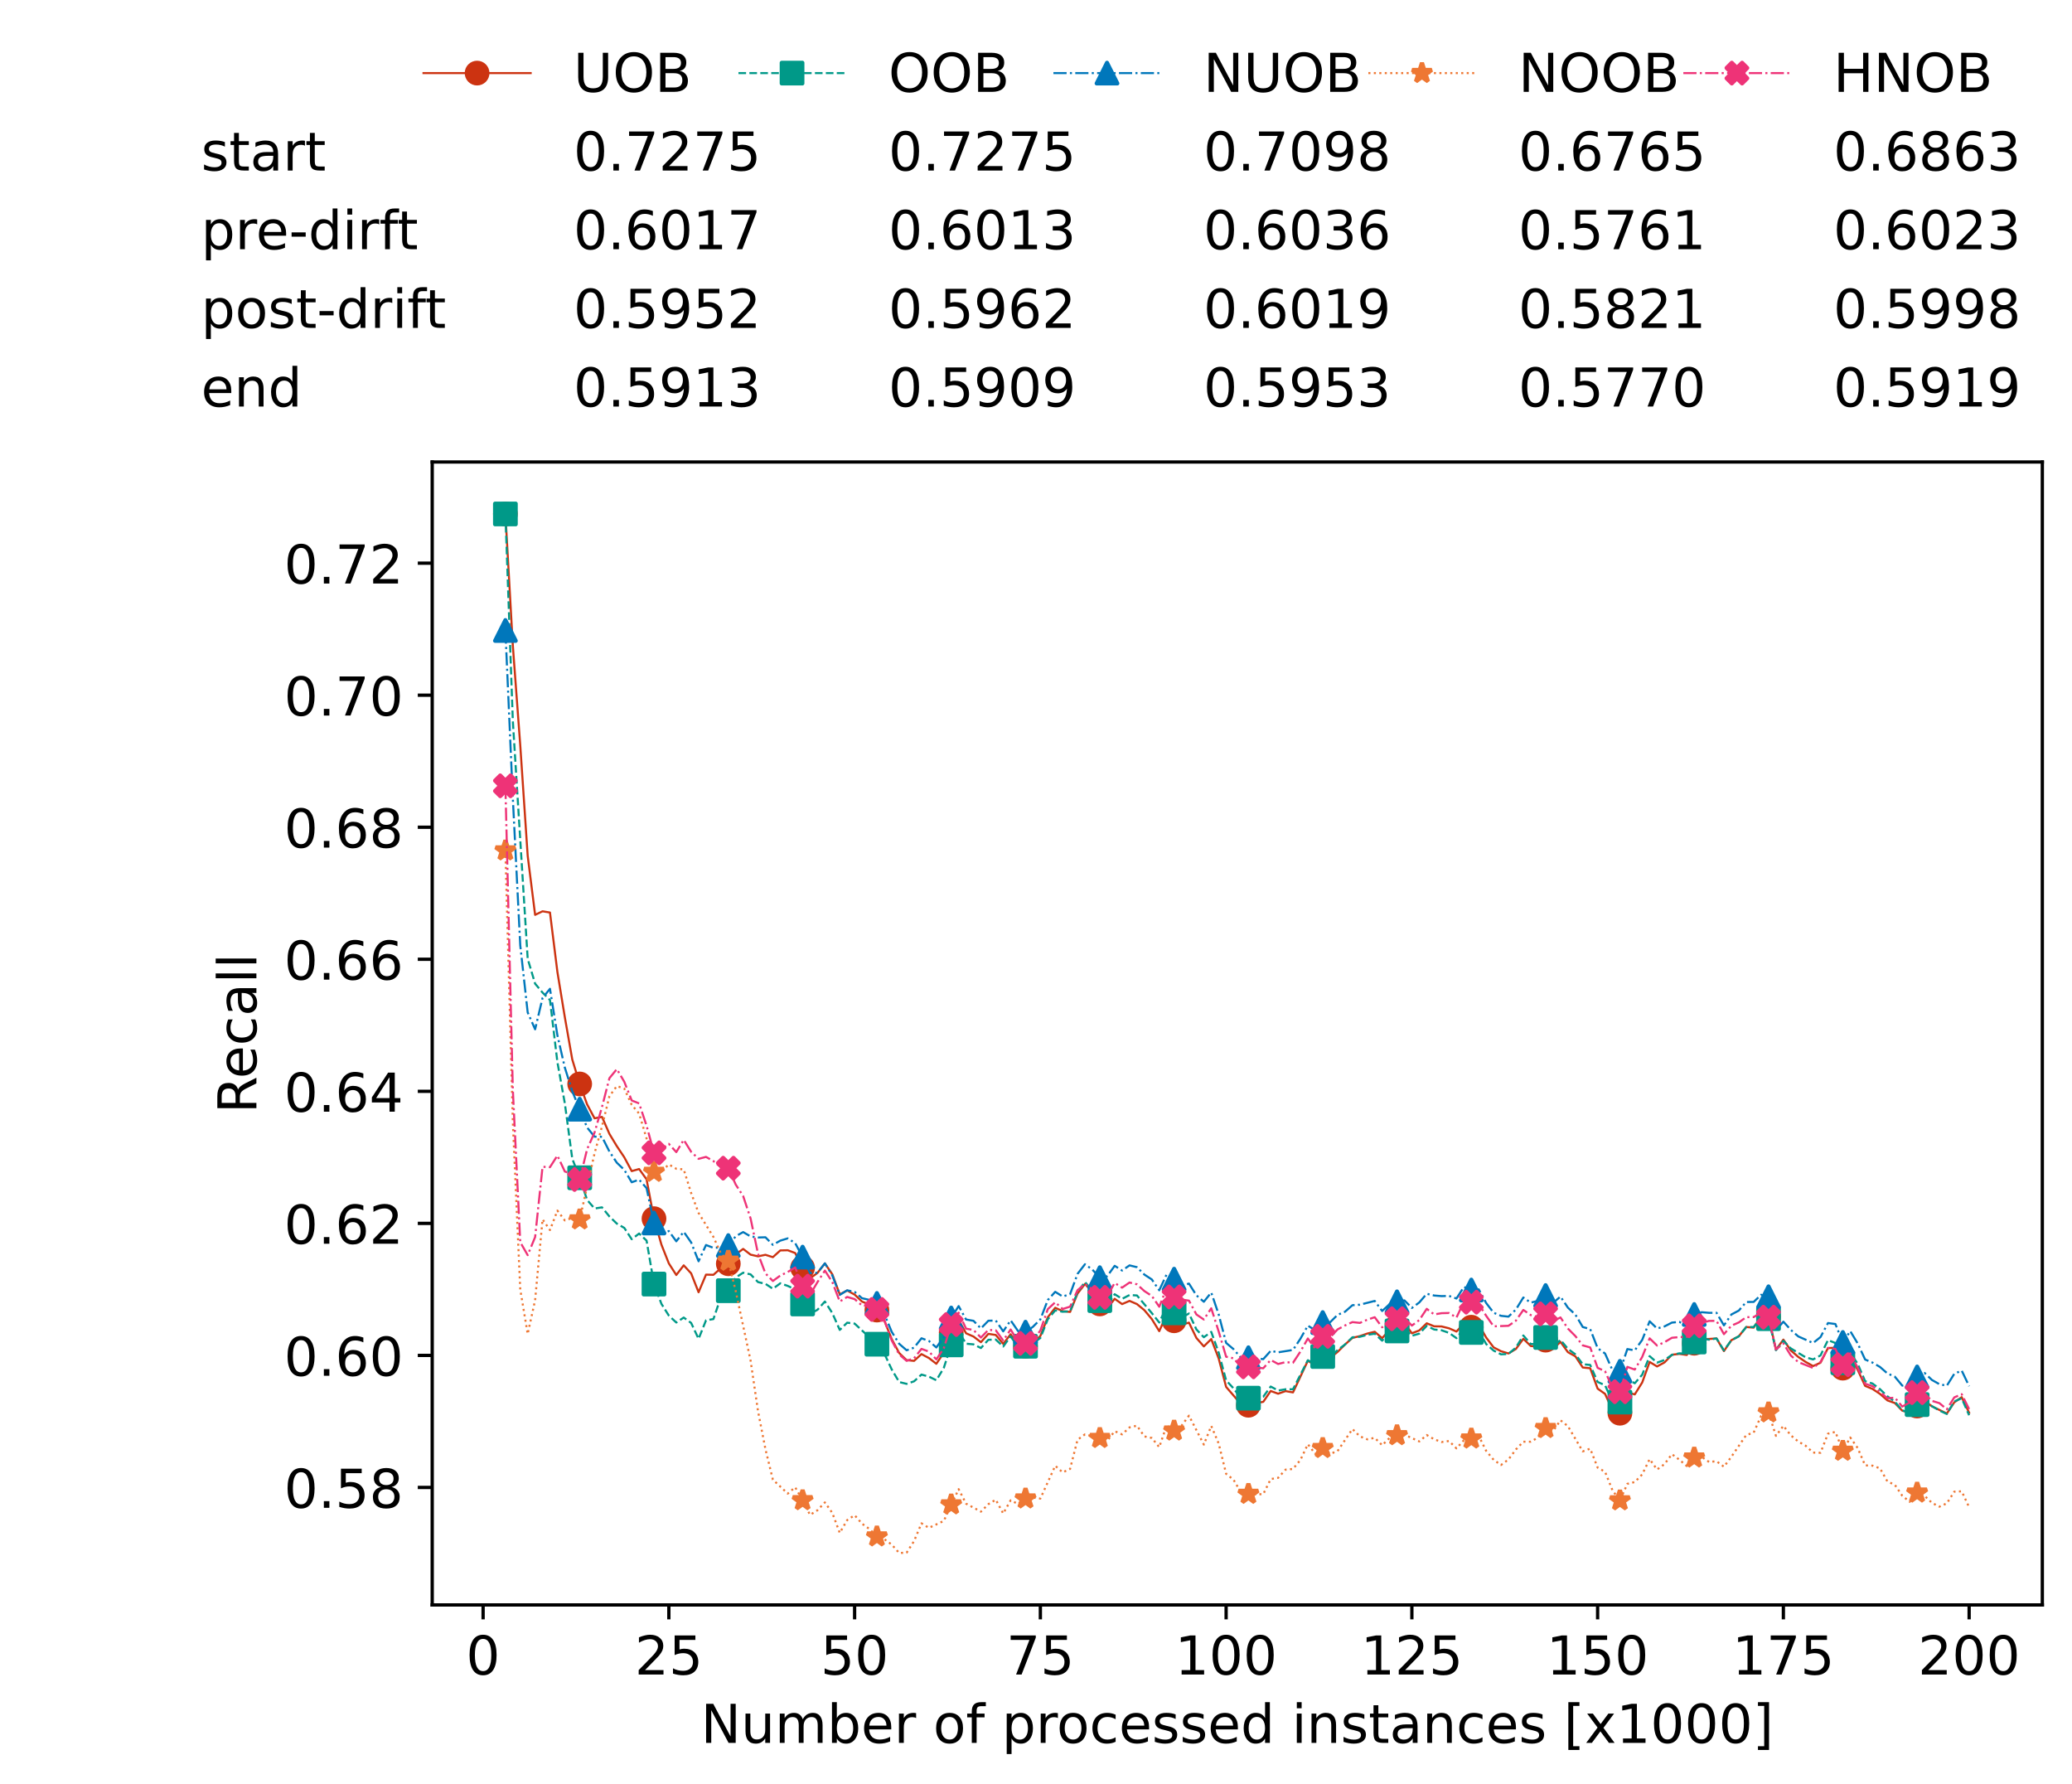 <?xml version="1.0" encoding="utf-8" standalone="no"?>
<!DOCTYPE svg PUBLIC "-//W3C//DTD SVG 1.1//EN"
  "http://www.w3.org/Graphics/SVG/1.1/DTD/svg11.dtd">
<!-- Created with matplotlib (https://matplotlib.org/) -->
<svg height="432.615pt" version="1.1" viewBox="0 0 502.65 432.615" width="502.65pt" xmlns="http://www.w3.org/2000/svg" xmlns:xlink="http://www.w3.org/1999/xlink">
 <defs>
  <style type="text/css">*{stroke-linecap:butt;stroke-linejoin:round;}</style>
 </defs>
 <g id="figure_1">
  <g id="patch_1">
   <path d="M 0 432.615 
L 502.65 432.615 
L 502.65 0 
L 0 0 
z
" style="fill:#ffffff;"/>
  </g>
  <g id="axes_1">
   <g id="patch_2">
    <path d="M 104.85 389.252 
L 495.45 389.252 
L 495.45 112.052 
L 104.85 112.052 
z
" style="fill:#ffffff;"/>
   </g>
   <g id="matplotlib.axis_1">
    <g id="xtick_1">
     <g id="line2d_1">
      <defs>
       <path d="M 0 0 
L 0 3.5 
" id="m7b06acce56" style="stroke:#000000;stroke-width:0.8;"/>
      </defs>
      <g>
       <use style="stroke:#000000;stroke-width:0.8;" x="117.197" xlink:href="#m7b06acce56" y="389.252"/>
      </g>
     </g>
     <g id="text_1">
      <!-- 0 -->
      <g transform="translate(113.061 406.13)scale(0.13 -0.13)">
       <defs>
        <path d="M 31.781 66.406 
Q 24.172 66.406 20.328 58.906 
Q 16.5 51.422 16.5 36.375 
Q 16.5 21.391 20.328 13.891 
Q 24.172 6.391 31.781 6.391 
Q 39.453 6.391 43.281 13.891 
Q 47.125 21.391 47.125 36.375 
Q 47.125 51.422 43.281 58.906 
Q 39.453 66.406 31.781 66.406 
z
M 31.781 74.219 
Q 44.047 74.219 50.516 64.516 
Q 56.984 54.828 56.984 36.375 
Q 56.984 17.969 50.516 8.266 
Q 44.047 -1.422 31.781 -1.422 
Q 19.531 -1.422 13.062 8.266 
Q 6.594 17.969 6.594 36.375 
Q 6.594 54.828 13.062 64.516 
Q 19.531 74.219 31.781 74.219 
z
" id="DejaVuSans-48"/>
       </defs>
       <use xlink:href="#DejaVuSans-48"/>
      </g>
     </g>
    </g>
    <g id="xtick_2">
     <g id="line2d_2">
      <g>
       <use style="stroke:#000000;stroke-width:0.8;" x="162.259" xlink:href="#m7b06acce56" y="389.252"/>
      </g>
     </g>
     <g id="text_2">
      <!-- 25 -->
      <g transform="translate(153.988 406.13)scale(0.13 -0.13)">
       <defs>
        <path d="M 19.188 8.297 
L 53.609 8.297 
L 53.609 0 
L 7.328 0 
L 7.328 8.297 
Q 12.938 14.109 22.625 23.891 
Q 32.328 33.688 34.812 36.531 
Q 39.547 41.844 41.422 45.531 
Q 43.312 49.219 43.312 52.781 
Q 43.312 58.594 39.234 62.25 
Q 35.156 65.922 28.609 65.922 
Q 23.969 65.922 18.812 64.312 
Q 13.672 62.703 7.812 59.422 
L 7.812 69.391 
Q 13.766 71.781 18.938 73 
Q 24.125 74.219 28.422 74.219 
Q 39.75 74.219 46.484 68.547 
Q 53.219 62.891 53.219 53.422 
Q 53.219 48.922 51.531 44.891 
Q 49.859 40.875 45.406 35.406 
Q 44.188 33.984 37.641 27.219 
Q 31.109 20.453 19.188 8.297 
z
" id="DejaVuSans-50"/>
        <path d="M 10.797 72.906 
L 49.516 72.906 
L 49.516 64.594 
L 19.828 64.594 
L 19.828 46.734 
Q 21.969 47.469 24.109 47.828 
Q 26.266 48.188 28.422 48.188 
Q 40.625 48.188 47.75 41.5 
Q 54.891 34.812 54.891 23.391 
Q 54.891 11.625 47.562 5.094 
Q 40.234 -1.422 26.906 -1.422 
Q 22.312 -1.422 17.547 -0.641 
Q 12.797 0.141 7.719 1.703 
L 7.719 11.625 
Q 12.109 9.234 16.797 8.062 
Q 21.484 6.891 26.703 6.891 
Q 35.156 6.891 40.078 11.328 
Q 45.016 15.766 45.016 23.391 
Q 45.016 31 40.078 35.438 
Q 35.156 39.891 26.703 39.891 
Q 22.75 39.891 18.812 39.016 
Q 14.891 38.141 10.797 36.281 
z
" id="DejaVuSans-53"/>
       </defs>
       <use xlink:href="#DejaVuSans-50"/>
       <use x="63.623" xlink:href="#DejaVuSans-53"/>
      </g>
     </g>
    </g>
    <g id="xtick_3">
     <g id="line2d_3">
      <g>
       <use style="stroke:#000000;stroke-width:0.8;" x="207.322" xlink:href="#m7b06acce56" y="389.252"/>
      </g>
     </g>
     <g id="text_3">
      <!-- 50 -->
      <g transform="translate(199.05 406.13)scale(0.13 -0.13)">
       <use xlink:href="#DejaVuSans-53"/>
       <use x="63.623" xlink:href="#DejaVuSans-48"/>
      </g>
     </g>
    </g>
    <g id="xtick_4">
     <g id="line2d_4">
      <g>
       <use style="stroke:#000000;stroke-width:0.8;" x="252.384" xlink:href="#m7b06acce56" y="389.252"/>
      </g>
     </g>
     <g id="text_4">
      <!-- 75 -->
      <g transform="translate(244.113 406.13)scale(0.13 -0.13)">
       <defs>
        <path d="M 8.203 72.906 
L 55.078 72.906 
L 55.078 68.703 
L 28.609 0 
L 18.312 0 
L 43.219 64.594 
L 8.203 64.594 
z
" id="DejaVuSans-55"/>
       </defs>
       <use xlink:href="#DejaVuSans-55"/>
       <use x="63.623" xlink:href="#DejaVuSans-53"/>
      </g>
     </g>
    </g>
    <g id="xtick_5">
     <g id="line2d_5">
      <g>
       <use style="stroke:#000000;stroke-width:0.8;" x="297.446" xlink:href="#m7b06acce56" y="389.252"/>
      </g>
     </g>
     <g id="text_5">
      <!-- 100 -->
      <g transform="translate(285.039 406.13)scale(0.13 -0.13)">
       <defs>
        <path d="M 12.406 8.297 
L 28.516 8.297 
L 28.516 63.922 
L 10.984 60.406 
L 10.984 69.391 
L 28.422 72.906 
L 38.281 72.906 
L 38.281 8.297 
L 54.391 8.297 
L 54.391 0 
L 12.406 0 
z
" id="DejaVuSans-49"/>
       </defs>
       <use xlink:href="#DejaVuSans-49"/>
       <use x="63.623" xlink:href="#DejaVuSans-48"/>
       <use x="127.246" xlink:href="#DejaVuSans-48"/>
      </g>
     </g>
    </g>
    <g id="xtick_6">
     <g id="line2d_6">
      <g>
       <use style="stroke:#000000;stroke-width:0.8;" x="342.509" xlink:href="#m7b06acce56" y="389.252"/>
      </g>
     </g>
     <g id="text_6">
      <!-- 125 -->
      <g transform="translate(330.102 406.13)scale(0.13 -0.13)">
       <use xlink:href="#DejaVuSans-49"/>
       <use x="63.623" xlink:href="#DejaVuSans-50"/>
       <use x="127.246" xlink:href="#DejaVuSans-53"/>
      </g>
     </g>
    </g>
    <g id="xtick_7">
     <g id="line2d_7">
      <g>
       <use style="stroke:#000000;stroke-width:0.8;" x="387.571" xlink:href="#m7b06acce56" y="389.252"/>
      </g>
     </g>
     <g id="text_7">
      <!-- 150 -->
      <g transform="translate(375.164 406.13)scale(0.13 -0.13)">
       <use xlink:href="#DejaVuSans-49"/>
       <use x="63.623" xlink:href="#DejaVuSans-53"/>
       <use x="127.246" xlink:href="#DejaVuSans-48"/>
      </g>
     </g>
    </g>
    <g id="xtick_8">
     <g id="line2d_8">
      <g>
       <use style="stroke:#000000;stroke-width:0.8;" x="432.633" xlink:href="#m7b06acce56" y="389.252"/>
      </g>
     </g>
     <g id="text_8">
      <!-- 175 -->
      <g transform="translate(420.226 406.13)scale(0.13 -0.13)">
       <use xlink:href="#DejaVuSans-49"/>
       <use x="63.623" xlink:href="#DejaVuSans-55"/>
       <use x="127.246" xlink:href="#DejaVuSans-53"/>
      </g>
     </g>
    </g>
    <g id="xtick_9">
     <g id="line2d_9">
      <g>
       <use style="stroke:#000000;stroke-width:0.8;" x="477.695" xlink:href="#m7b06acce56" y="389.252"/>
      </g>
     </g>
     <g id="text_9">
      <!-- 200 -->
      <g transform="translate(465.289 406.13)scale(0.13 -0.13)">
       <use xlink:href="#DejaVuSans-50"/>
       <use x="63.623" xlink:href="#DejaVuSans-48"/>
       <use x="127.246" xlink:href="#DejaVuSans-48"/>
      </g>
     </g>
    </g>
    <g id="text_10">
     <!-- Number of processed instances [x1000] -->
     <g transform="translate(170.025 422.711)scale(0.13 -0.13)">
      <defs>
       <path d="M 9.812 72.906 
L 23.094 72.906 
L 55.422 11.922 
L 55.422 72.906 
L 64.984 72.906 
L 64.984 0 
L 51.703 0 
L 19.391 60.984 
L 19.391 0 
L 9.812 0 
z
" id="DejaVuSans-78"/>
       <path d="M 8.5 21.578 
L 8.5 54.688 
L 17.484 54.688 
L 17.484 21.922 
Q 17.484 14.156 20.5 10.266 
Q 23.531 6.391 29.594 6.391 
Q 36.859 6.391 41.078 11.031 
Q 45.312 15.672 45.312 23.688 
L 45.312 54.688 
L 54.297 54.688 
L 54.297 0 
L 45.312 0 
L 45.312 8.406 
Q 42.047 3.422 37.719 1 
Q 33.406 -1.422 27.688 -1.422 
Q 18.266 -1.422 13.375 4.438 
Q 8.5 10.297 8.5 21.578 
z
M 31.109 56 
z
" id="DejaVuSans-117"/>
       <path d="M 52 44.188 
Q 55.375 50.25 60.062 53.125 
Q 64.75 56 71.094 56 
Q 79.641 56 84.281 50.016 
Q 88.922 44.047 88.922 33.016 
L 88.922 0 
L 79.891 0 
L 79.891 32.719 
Q 79.891 40.578 77.094 44.375 
Q 74.312 48.188 68.609 48.188 
Q 61.625 48.188 57.562 43.547 
Q 53.516 38.922 53.516 30.906 
L 53.516 0 
L 44.484 0 
L 44.484 32.719 
Q 44.484 40.625 41.703 44.406 
Q 38.922 48.188 33.109 48.188 
Q 26.219 48.188 22.156 43.531 
Q 18.109 38.875 18.109 30.906 
L 18.109 0 
L 9.078 0 
L 9.078 54.688 
L 18.109 54.688 
L 18.109 46.188 
Q 21.188 51.219 25.484 53.609 
Q 29.781 56 35.688 56 
Q 41.656 56 45.828 52.969 
Q 50 49.953 52 44.188 
z
" id="DejaVuSans-109"/>
       <path d="M 48.688 27.297 
Q 48.688 37.203 44.609 42.844 
Q 40.531 48.484 33.406 48.484 
Q 26.266 48.484 22.188 42.844 
Q 18.109 37.203 18.109 27.297 
Q 18.109 17.391 22.188 11.75 
Q 26.266 6.109 33.406 6.109 
Q 40.531 6.109 44.609 11.75 
Q 48.688 17.391 48.688 27.297 
z
M 18.109 46.391 
Q 20.953 51.266 25.266 53.625 
Q 29.594 56 35.594 56 
Q 45.562 56 51.781 48.094 
Q 58.016 40.188 58.016 27.297 
Q 58.016 14.406 51.781 6.484 
Q 45.562 -1.422 35.594 -1.422 
Q 29.594 -1.422 25.266 0.953 
Q 20.953 3.328 18.109 8.203 
L 18.109 0 
L 9.078 0 
L 9.078 75.984 
L 18.109 75.984 
z
" id="DejaVuSans-98"/>
       <path d="M 56.203 29.594 
L 56.203 25.203 
L 14.891 25.203 
Q 15.484 15.922 20.484 11.062 
Q 25.484 6.203 34.422 6.203 
Q 39.594 6.203 44.453 7.469 
Q 49.312 8.734 54.109 11.281 
L 54.109 2.781 
Q 49.266 0.734 44.188 -0.344 
Q 39.109 -1.422 33.891 -1.422 
Q 20.797 -1.422 13.156 6.188 
Q 5.516 13.812 5.516 26.812 
Q 5.516 40.234 12.766 48.109 
Q 20.016 56 32.328 56 
Q 43.359 56 49.781 48.891 
Q 56.203 41.797 56.203 29.594 
z
M 47.219 32.234 
Q 47.125 39.594 43.094 43.984 
Q 39.062 48.391 32.422 48.391 
Q 24.906 48.391 20.391 44.141 
Q 15.875 39.891 15.188 32.172 
z
" id="DejaVuSans-101"/>
       <path d="M 41.109 46.297 
Q 39.594 47.172 37.812 47.578 
Q 36.031 48 33.891 48 
Q 26.266 48 22.188 43.047 
Q 18.109 38.094 18.109 28.812 
L 18.109 0 
L 9.078 0 
L 9.078 54.688 
L 18.109 54.688 
L 18.109 46.188 
Q 20.953 51.172 25.484 53.578 
Q 30.031 56 36.531 56 
Q 37.453 56 38.578 55.875 
Q 39.703 55.766 41.062 55.516 
z
" id="DejaVuSans-114"/>
       <path id="DejaVuSans-32"/>
       <path d="M 30.609 48.391 
Q 23.391 48.391 19.188 42.75 
Q 14.984 37.109 14.984 27.297 
Q 14.984 17.484 19.156 11.844 
Q 23.344 6.203 30.609 6.203 
Q 37.797 6.203 41.984 11.859 
Q 46.188 17.531 46.188 27.297 
Q 46.188 37.016 41.984 42.703 
Q 37.797 48.391 30.609 48.391 
z
M 30.609 56 
Q 42.328 56 49.016 48.375 
Q 55.719 40.766 55.719 27.297 
Q 55.719 13.875 49.016 6.219 
Q 42.328 -1.422 30.609 -1.422 
Q 18.844 -1.422 12.172 6.219 
Q 5.516 13.875 5.516 27.297 
Q 5.516 40.766 12.172 48.375 
Q 18.844 56 30.609 56 
z
" id="DejaVuSans-111"/>
       <path d="M 37.109 75.984 
L 37.109 68.5 
L 28.516 68.5 
Q 23.688 68.5 21.797 66.547 
Q 19.922 64.594 19.922 59.516 
L 19.922 54.688 
L 34.719 54.688 
L 34.719 47.703 
L 19.922 47.703 
L 19.922 0 
L 10.891 0 
L 10.891 47.703 
L 2.297 47.703 
L 2.297 54.688 
L 10.891 54.688 
L 10.891 58.5 
Q 10.891 67.625 15.141 71.797 
Q 19.391 75.984 28.609 75.984 
z
" id="DejaVuSans-102"/>
       <path d="M 18.109 8.203 
L 18.109 -20.797 
L 9.078 -20.797 
L 9.078 54.688 
L 18.109 54.688 
L 18.109 46.391 
Q 20.953 51.266 25.266 53.625 
Q 29.594 56 35.594 56 
Q 45.562 56 51.781 48.094 
Q 58.016 40.188 58.016 27.297 
Q 58.016 14.406 51.781 6.484 
Q 45.562 -1.422 35.594 -1.422 
Q 29.594 -1.422 25.266 0.953 
Q 20.953 3.328 18.109 8.203 
z
M 48.688 27.297 
Q 48.688 37.203 44.609 42.844 
Q 40.531 48.484 33.406 48.484 
Q 26.266 48.484 22.188 42.844 
Q 18.109 37.203 18.109 27.297 
Q 18.109 17.391 22.188 11.75 
Q 26.266 6.109 33.406 6.109 
Q 40.531 6.109 44.609 11.75 
Q 48.688 17.391 48.688 27.297 
z
" id="DejaVuSans-112"/>
       <path d="M 48.781 52.594 
L 48.781 44.188 
Q 44.969 46.297 41.141 47.344 
Q 37.312 48.391 33.406 48.391 
Q 24.656 48.391 19.812 42.844 
Q 14.984 37.312 14.984 27.297 
Q 14.984 17.281 19.812 11.734 
Q 24.656 6.203 33.406 6.203 
Q 37.312 6.203 41.141 7.25 
Q 44.969 8.297 48.781 10.406 
L 48.781 2.094 
Q 45.016 0.344 40.984 -0.531 
Q 36.969 -1.422 32.422 -1.422 
Q 20.062 -1.422 12.781 6.344 
Q 5.516 14.109 5.516 27.297 
Q 5.516 40.672 12.859 48.328 
Q 20.219 56 33.016 56 
Q 37.156 56 41.109 55.141 
Q 45.062 54.297 48.781 52.594 
z
" id="DejaVuSans-99"/>
       <path d="M 44.281 53.078 
L 44.281 44.578 
Q 40.484 46.531 36.375 47.5 
Q 32.281 48.484 27.875 48.484 
Q 21.188 48.484 17.844 46.438 
Q 14.5 44.391 14.5 40.281 
Q 14.5 37.156 16.891 35.375 
Q 19.281 33.594 26.516 31.984 
L 29.594 31.297 
Q 39.156 29.25 43.188 25.516 
Q 47.219 21.781 47.219 15.094 
Q 47.219 7.469 41.188 3.016 
Q 35.156 -1.422 24.609 -1.422 
Q 20.219 -1.422 15.453 -0.562 
Q 10.688 0.297 5.422 2 
L 5.422 11.281 
Q 10.406 8.688 15.234 7.391 
Q 20.062 6.109 24.812 6.109 
Q 31.156 6.109 34.562 8.281 
Q 37.984 10.453 37.984 14.406 
Q 37.984 18.062 35.516 20.016 
Q 33.062 21.969 24.703 23.781 
L 21.578 24.516 
Q 13.234 26.266 9.516 29.906 
Q 5.812 33.547 5.812 39.891 
Q 5.812 47.609 11.281 51.797 
Q 16.75 56 26.812 56 
Q 31.781 56 36.172 55.266 
Q 40.578 54.547 44.281 53.078 
z
" id="DejaVuSans-115"/>
       <path d="M 45.406 46.391 
L 45.406 75.984 
L 54.391 75.984 
L 54.391 0 
L 45.406 0 
L 45.406 8.203 
Q 42.578 3.328 38.25 0.953 
Q 33.938 -1.422 27.875 -1.422 
Q 17.969 -1.422 11.734 6.484 
Q 5.516 14.406 5.516 27.297 
Q 5.516 40.188 11.734 48.094 
Q 17.969 56 27.875 56 
Q 33.938 56 38.25 53.625 
Q 42.578 51.266 45.406 46.391 
z
M 14.797 27.297 
Q 14.797 17.391 18.875 11.75 
Q 22.953 6.109 30.078 6.109 
Q 37.203 6.109 41.297 11.75 
Q 45.406 17.391 45.406 27.297 
Q 45.406 37.203 41.297 42.844 
Q 37.203 48.484 30.078 48.484 
Q 22.953 48.484 18.875 42.844 
Q 14.797 37.203 14.797 27.297 
z
" id="DejaVuSans-100"/>
       <path d="M 9.422 54.688 
L 18.406 54.688 
L 18.406 0 
L 9.422 0 
z
M 9.422 75.984 
L 18.406 75.984 
L 18.406 64.594 
L 9.422 64.594 
z
" id="DejaVuSans-105"/>
       <path d="M 54.891 33.016 
L 54.891 0 
L 45.906 0 
L 45.906 32.719 
Q 45.906 40.484 42.875 44.328 
Q 39.844 48.188 33.797 48.188 
Q 26.516 48.188 22.312 43.547 
Q 18.109 38.922 18.109 30.906 
L 18.109 0 
L 9.078 0 
L 9.078 54.688 
L 18.109 54.688 
L 18.109 46.188 
Q 21.344 51.125 25.703 53.562 
Q 30.078 56 35.797 56 
Q 45.219 56 50.047 50.172 
Q 54.891 44.344 54.891 33.016 
z
" id="DejaVuSans-110"/>
       <path d="M 18.312 70.219 
L 18.312 54.688 
L 36.812 54.688 
L 36.812 47.703 
L 18.312 47.703 
L 18.312 18.016 
Q 18.312 11.328 20.141 9.422 
Q 21.969 7.516 27.594 7.516 
L 36.812 7.516 
L 36.812 0 
L 27.594 0 
Q 17.188 0 13.234 3.875 
Q 9.281 7.766 9.281 18.016 
L 9.281 47.703 
L 2.688 47.703 
L 2.688 54.688 
L 9.281 54.688 
L 9.281 70.219 
z
" id="DejaVuSans-116"/>
       <path d="M 34.281 27.484 
Q 23.391 27.484 19.188 25 
Q 14.984 22.516 14.984 16.5 
Q 14.984 11.719 18.141 8.906 
Q 21.297 6.109 26.703 6.109 
Q 34.188 6.109 38.703 11.406 
Q 43.219 16.703 43.219 25.484 
L 43.219 27.484 
z
M 52.203 31.203 
L 52.203 0 
L 43.219 0 
L 43.219 8.297 
Q 40.141 3.328 35.547 0.953 
Q 30.953 -1.422 24.312 -1.422 
Q 15.922 -1.422 10.953 3.297 
Q 6 8.016 6 15.922 
Q 6 25.141 12.172 29.828 
Q 18.359 34.516 30.609 34.516 
L 43.219 34.516 
L 43.219 35.406 
Q 43.219 41.609 39.141 45 
Q 35.062 48.391 27.688 48.391 
Q 23 48.391 18.547 47.266 
Q 14.109 46.141 10.016 43.891 
L 10.016 52.203 
Q 14.938 54.109 19.578 55.047 
Q 24.219 56 28.609 56 
Q 40.484 56 46.344 49.844 
Q 52.203 43.703 52.203 31.203 
z
" id="DejaVuSans-97"/>
       <path d="M 8.594 75.984 
L 29.297 75.984 
L 29.297 69 
L 17.578 69 
L 17.578 -6.203 
L 29.297 -6.203 
L 29.297 -13.188 
L 8.594 -13.188 
z
" id="DejaVuSans-91"/>
       <path d="M 54.891 54.688 
L 35.109 28.078 
L 55.906 0 
L 45.312 0 
L 29.391 21.484 
L 13.484 0 
L 2.875 0 
L 24.125 28.609 
L 4.688 54.688 
L 15.281 54.688 
L 29.781 35.203 
L 44.281 54.688 
z
" id="DejaVuSans-120"/>
       <path d="M 30.422 75.984 
L 30.422 -13.188 
L 9.719 -13.188 
L 9.719 -6.203 
L 21.391 -6.203 
L 21.391 69 
L 9.719 69 
L 9.719 75.984 
z
" id="DejaVuSans-93"/>
      </defs>
      <use xlink:href="#DejaVuSans-78"/>
      <use x="74.805" xlink:href="#DejaVuSans-117"/>
      <use x="138.184" xlink:href="#DejaVuSans-109"/>
      <use x="235.596" xlink:href="#DejaVuSans-98"/>
      <use x="299.072" xlink:href="#DejaVuSans-101"/>
      <use x="360.596" xlink:href="#DejaVuSans-114"/>
      <use x="401.709" xlink:href="#DejaVuSans-32"/>
      <use x="433.496" xlink:href="#DejaVuSans-111"/>
      <use x="494.678" xlink:href="#DejaVuSans-102"/>
      <use x="529.883" xlink:href="#DejaVuSans-32"/>
      <use x="561.67" xlink:href="#DejaVuSans-112"/>
      <use x="625.146" xlink:href="#DejaVuSans-114"/>
      <use x="664.01" xlink:href="#DejaVuSans-111"/>
      <use x="725.191" xlink:href="#DejaVuSans-99"/>
      <use x="780.172" xlink:href="#DejaVuSans-101"/>
      <use x="841.695" xlink:href="#DejaVuSans-115"/>
      <use x="893.795" xlink:href="#DejaVuSans-115"/>
      <use x="945.895" xlink:href="#DejaVuSans-101"/>
      <use x="1007.418" xlink:href="#DejaVuSans-100"/>
      <use x="1070.895" xlink:href="#DejaVuSans-32"/>
      <use x="1102.682" xlink:href="#DejaVuSans-105"/>
      <use x="1130.465" xlink:href="#DejaVuSans-110"/>
      <use x="1193.844" xlink:href="#DejaVuSans-115"/>
      <use x="1245.943" xlink:href="#DejaVuSans-116"/>
      <use x="1285.152" xlink:href="#DejaVuSans-97"/>
      <use x="1346.432" xlink:href="#DejaVuSans-110"/>
      <use x="1409.811" xlink:href="#DejaVuSans-99"/>
      <use x="1464.791" xlink:href="#DejaVuSans-101"/>
      <use x="1526.314" xlink:href="#DejaVuSans-115"/>
      <use x="1578.414" xlink:href="#DejaVuSans-32"/>
      <use x="1610.201" xlink:href="#DejaVuSans-91"/>
      <use x="1649.215" xlink:href="#DejaVuSans-120"/>
      <use x="1708.395" xlink:href="#DejaVuSans-49"/>
      <use x="1772.018" xlink:href="#DejaVuSans-48"/>
      <use x="1835.641" xlink:href="#DejaVuSans-48"/>
      <use x="1899.264" xlink:href="#DejaVuSans-48"/>
      <use x="1962.887" xlink:href="#DejaVuSans-93"/>
     </g>
    </g>
   </g>
   <g id="matplotlib.axis_2">
    <g id="ytick_1">
     <g id="line2d_10">
      <defs>
       <path d="M 0 0 
L -3.5 0 
" id="m642c0985f3" style="stroke:#000000;stroke-width:0.8;"/>
      </defs>
      <g>
       <use style="stroke:#000000;stroke-width:0.8;" x="104.85" xlink:href="#m642c0985f3" y="360.756"/>
      </g>
     </g>
     <g id="text_11">
      <!-- 0.58 -->
      <g transform="translate(68.905 365.695)scale(0.13 -0.13)">
       <defs>
        <path d="M 10.688 12.406 
L 21 12.406 
L 21 0 
L 10.688 0 
z
" id="DejaVuSans-46"/>
        <path d="M 31.781 34.625 
Q 24.75 34.625 20.719 30.859 
Q 16.703 27.094 16.703 20.516 
Q 16.703 13.922 20.719 10.156 
Q 24.75 6.391 31.781 6.391 
Q 38.812 6.391 42.859 10.172 
Q 46.922 13.969 46.922 20.516 
Q 46.922 27.094 42.891 30.859 
Q 38.875 34.625 31.781 34.625 
z
M 21.922 38.812 
Q 15.578 40.375 12.031 44.719 
Q 8.5 49.078 8.5 55.328 
Q 8.5 64.062 14.719 69.141 
Q 20.953 74.219 31.781 74.219 
Q 42.672 74.219 48.875 69.141 
Q 55.078 64.062 55.078 55.328 
Q 55.078 49.078 51.531 44.719 
Q 48 40.375 41.703 38.812 
Q 48.828 37.156 52.797 32.312 
Q 56.781 27.484 56.781 20.516 
Q 56.781 9.906 50.312 4.234 
Q 43.844 -1.422 31.781 -1.422 
Q 19.734 -1.422 13.25 4.234 
Q 6.781 9.906 6.781 20.516 
Q 6.781 27.484 10.781 32.312 
Q 14.797 37.156 21.922 38.812 
z
M 18.312 54.391 
Q 18.312 48.734 21.844 45.562 
Q 25.391 42.391 31.781 42.391 
Q 38.141 42.391 41.719 45.562 
Q 45.312 48.734 45.312 54.391 
Q 45.312 60.062 41.719 63.234 
Q 38.141 66.406 31.781 66.406 
Q 25.391 66.406 21.844 63.234 
Q 18.312 60.062 18.312 54.391 
z
" id="DejaVuSans-56"/>
       </defs>
       <use xlink:href="#DejaVuSans-48"/>
       <use x="63.623" xlink:href="#DejaVuSans-46"/>
       <use x="95.41" xlink:href="#DejaVuSans-53"/>
       <use x="159.033" xlink:href="#DejaVuSans-56"/>
      </g>
     </g>
    </g>
    <g id="ytick_2">
     <g id="line2d_11">
      <g>
       <use style="stroke:#000000;stroke-width:0.8;" x="104.85" xlink:href="#m642c0985f3" y="328.732"/>
      </g>
     </g>
     <g id="text_12">
      <!-- 0.60 -->
      <g transform="translate(68.905 333.671)scale(0.13 -0.13)">
       <defs>
        <path d="M 33.016 40.375 
Q 26.375 40.375 22.484 35.828 
Q 18.609 31.297 18.609 23.391 
Q 18.609 15.531 22.484 10.953 
Q 26.375 6.391 33.016 6.391 
Q 39.656 6.391 43.531 10.953 
Q 47.406 15.531 47.406 23.391 
Q 47.406 31.297 43.531 35.828 
Q 39.656 40.375 33.016 40.375 
z
M 52.594 71.297 
L 52.594 62.312 
Q 48.875 64.062 45.094 64.984 
Q 41.312 65.922 37.594 65.922 
Q 27.828 65.922 22.672 59.328 
Q 17.531 52.734 16.797 39.406 
Q 19.672 43.656 24.016 45.922 
Q 28.375 48.188 33.594 48.188 
Q 44.578 48.188 50.953 41.516 
Q 57.328 34.859 57.328 23.391 
Q 57.328 12.156 50.688 5.359 
Q 44.047 -1.422 33.016 -1.422 
Q 20.359 -1.422 13.672 8.266 
Q 6.984 17.969 6.984 36.375 
Q 6.984 53.656 15.188 63.938 
Q 23.391 74.219 37.203 74.219 
Q 40.922 74.219 44.703 73.484 
Q 48.484 72.75 52.594 71.297 
z
" id="DejaVuSans-54"/>
       </defs>
       <use xlink:href="#DejaVuSans-48"/>
       <use x="63.623" xlink:href="#DejaVuSans-46"/>
       <use x="95.41" xlink:href="#DejaVuSans-54"/>
       <use x="159.033" xlink:href="#DejaVuSans-48"/>
      </g>
     </g>
    </g>
    <g id="ytick_3">
     <g id="line2d_12">
      <g>
       <use style="stroke:#000000;stroke-width:0.8;" x="104.85" xlink:href="#m642c0985f3" y="296.707"/>
      </g>
     </g>
     <g id="text_13">
      <!-- 0.62 -->
      <g transform="translate(68.905 301.646)scale(0.13 -0.13)">
       <use xlink:href="#DejaVuSans-48"/>
       <use x="63.623" xlink:href="#DejaVuSans-46"/>
       <use x="95.41" xlink:href="#DejaVuSans-54"/>
       <use x="159.033" xlink:href="#DejaVuSans-50"/>
      </g>
     </g>
    </g>
    <g id="ytick_4">
     <g id="line2d_13">
      <g>
       <use style="stroke:#000000;stroke-width:0.8;" x="104.85" xlink:href="#m642c0985f3" y="264.682"/>
      </g>
     </g>
     <g id="text_14">
      <!-- 0.64 -->
      <g transform="translate(68.905 269.621)scale(0.13 -0.13)">
       <defs>
        <path d="M 37.797 64.312 
L 12.891 25.391 
L 37.797 25.391 
z
M 35.203 72.906 
L 47.609 72.906 
L 47.609 25.391 
L 58.016 25.391 
L 58.016 17.188 
L 47.609 17.188 
L 47.609 0 
L 37.797 0 
L 37.797 17.188 
L 4.891 17.188 
L 4.891 26.703 
z
" id="DejaVuSans-52"/>
       </defs>
       <use xlink:href="#DejaVuSans-48"/>
       <use x="63.623" xlink:href="#DejaVuSans-46"/>
       <use x="95.41" xlink:href="#DejaVuSans-54"/>
       <use x="159.033" xlink:href="#DejaVuSans-52"/>
      </g>
     </g>
    </g>
    <g id="ytick_5">
     <g id="line2d_14">
      <g>
       <use style="stroke:#000000;stroke-width:0.8;" x="104.85" xlink:href="#m642c0985f3" y="232.657"/>
      </g>
     </g>
     <g id="text_15">
      <!-- 0.66 -->
      <g transform="translate(68.905 237.596)scale(0.13 -0.13)">
       <use xlink:href="#DejaVuSans-48"/>
       <use x="63.623" xlink:href="#DejaVuSans-46"/>
       <use x="95.41" xlink:href="#DejaVuSans-54"/>
       <use x="159.033" xlink:href="#DejaVuSans-54"/>
      </g>
     </g>
    </g>
    <g id="ytick_6">
     <g id="line2d_15">
      <g>
       <use style="stroke:#000000;stroke-width:0.8;" x="104.85" xlink:href="#m642c0985f3" y="200.632"/>
      </g>
     </g>
     <g id="text_16">
      <!-- 0.68 -->
      <g transform="translate(68.905 205.571)scale(0.13 -0.13)">
       <use xlink:href="#DejaVuSans-48"/>
       <use x="63.623" xlink:href="#DejaVuSans-46"/>
       <use x="95.41" xlink:href="#DejaVuSans-54"/>
       <use x="159.033" xlink:href="#DejaVuSans-56"/>
      </g>
     </g>
    </g>
    <g id="ytick_7">
     <g id="line2d_16">
      <g>
       <use style="stroke:#000000;stroke-width:0.8;" x="104.85" xlink:href="#m642c0985f3" y="168.607"/>
      </g>
     </g>
     <g id="text_17">
      <!-- 0.70 -->
      <g transform="translate(68.905 173.546)scale(0.13 -0.13)">
       <use xlink:href="#DejaVuSans-48"/>
       <use x="63.623" xlink:href="#DejaVuSans-46"/>
       <use x="95.41" xlink:href="#DejaVuSans-55"/>
       <use x="159.033" xlink:href="#DejaVuSans-48"/>
      </g>
     </g>
    </g>
    <g id="ytick_8">
     <g id="line2d_17">
      <g>
       <use style="stroke:#000000;stroke-width:0.8;" x="104.85" xlink:href="#m642c0985f3" y="136.583"/>
      </g>
     </g>
     <g id="text_18">
      <!-- 0.72 -->
      <g transform="translate(68.905 141.522)scale(0.13 -0.13)">
       <use xlink:href="#DejaVuSans-48"/>
       <use x="63.623" xlink:href="#DejaVuSans-46"/>
       <use x="95.41" xlink:href="#DejaVuSans-55"/>
       <use x="159.033" xlink:href="#DejaVuSans-50"/>
      </g>
     </g>
    </g>
    <g id="text_19">
     <!-- Recall -->
     <g transform="translate(62.201 270.044)rotate(-90)scale(0.13 -0.13)">
      <defs>
       <path d="M 44.391 34.188 
Q 47.562 33.109 50.562 29.594 
Q 53.562 26.078 56.594 19.922 
L 66.609 0 
L 56 0 
L 46.688 18.703 
Q 43.062 26.031 39.672 28.422 
Q 36.281 30.812 30.422 30.812 
L 19.672 30.812 
L 19.672 0 
L 9.812 0 
L 9.812 72.906 
L 32.078 72.906 
Q 44.578 72.906 50.734 67.672 
Q 56.891 62.453 56.891 51.906 
Q 56.891 45.016 53.688 40.469 
Q 50.484 35.938 44.391 34.188 
z
M 19.672 64.797 
L 19.672 38.922 
L 32.078 38.922 
Q 39.203 38.922 42.844 42.219 
Q 46.484 45.516 46.484 51.906 
Q 46.484 58.297 42.844 61.547 
Q 39.203 64.797 32.078 64.797 
z
" id="DejaVuSans-82"/>
       <path d="M 9.422 75.984 
L 18.406 75.984 
L 18.406 0 
L 9.422 0 
z
" id="DejaVuSans-108"/>
      </defs>
      <use xlink:href="#DejaVuSans-82"/>
      <use x="64.982" xlink:href="#DejaVuSans-101"/>
      <use x="126.506" xlink:href="#DejaVuSans-99"/>
      <use x="181.486" xlink:href="#DejaVuSans-97"/>
      <use x="242.766" xlink:href="#DejaVuSans-108"/>
      <use x="270.549" xlink:href="#DejaVuSans-108"/>
     </g>
    </g>
   </g>
   <g id="line2d_18"/>
   <g id="line2d_19"/>
   <g id="line2d_20"/>
   <g id="line2d_21"/>
   <g id="line2d_22"/>
   <g id="line2d_23">
    <path clip-path="url(#pb9b6c963bb)" d="M 122.605 124.652 
L 124.407 156.542 
L 126.21 180.774 
L 128.012 207.553 
L 129.815 221.884 
L 131.617 221.021 
L 133.419 221.319 
L 135.222 235.738 
L 137.024 246.72 
L 138.827 256.96 
L 140.629 262.896 
L 142.432 267.863 
L 144.234 271.23 
L 146.037 270.883 
L 147.839 275.006 
L 149.642 277.99 
L 151.444 280.681 
L 153.247 284.035 
L 155.049 283.53 
L 156.852 286.031 
L 158.654 295.568 
L 160.457 301.865 
L 162.259 306.431 
L 164.062 309.231 
L 165.864 306.891 
L 167.667 308.836 
L 169.469 313.414 
L 171.272 309.139 
L 173.074 309.184 
L 174.877 307.576 
L 176.679 306.496 
L 178.482 304.232 
L 180.284 302.907 
L 182.087 304.294 
L 183.889 304.705 
L 185.692 304.336 
L 187.494 304.905 
L 189.297 303.271 
L 191.099 303.228 
L 192.902 303.9 
L 194.704 307.478 
L 196.507 310.043 
L 198.309 308.73 
L 200.112 306.424 
L 201.914 309.059 
L 203.717 313.932 
L 205.519 312.985 
L 207.322 313.98 
L 209.124 315.683 
L 210.927 316.394 
L 212.729 317.734 
L 214.532 320.31 
L 216.334 324.8 
L 218.137 328.158 
L 219.939 329.879 
L 221.742 330.058 
L 223.544 328.417 
L 225.347 329.37 
L 227.149 330.763 
L 228.952 328.102 
L 230.754 323.17 
L 232.557 320.115 
L 234.359 323.367 
L 236.162 324.156 
L 237.964 325.527 
L 239.767 323.504 
L 241.569 323.775 
L 243.372 325.94 
L 245.174 323.6 
L 246.976 326.41 
L 248.779 326.507 
L 250.581 325.825 
L 252.384 324.019 
L 254.186 319.481 
L 255.989 317.181 
L 257.791 317.995 
L 259.594 318.189 
L 261.396 313.741 
L 263.199 311.407 
L 265.001 313.348 
L 266.804 316.244 
L 268.606 317.353 
L 270.409 315.004 
L 272.211 316.286 
L 274.014 315.512 
L 275.816 316.285 
L 277.619 317.762 
L 279.421 319.923 
L 281.224 322.853 
L 283.026 318.845 
L 284.829 320.335 
L 286.631 321.322 
L 288.434 320.785 
L 290.236 324.501 
L 292.039 326.547 
L 293.841 324.765 
L 295.644 329.484 
L 297.446 336.371 
L 301.051 340.556 
L 302.854 340.822 
L 304.656 340.332 
L 306.459 339.992 
L 308.261 337.361 
L 310.064 338.023 
L 311.866 337.388 
L 313.669 337.707 
L 317.274 330.02 
L 319.076 331.165 
L 320.879 328.797 
L 322.681 329.358 
L 324.484 327.888 
L 326.286 326.1 
L 328.089 324.479 
L 329.891 324.054 
L 331.694 323.435 
L 333.496 323.002 
L 335.299 324.549 
L 337.101 322.56 
L 340.706 320.909 
L 342.509 323.364 
L 344.311 322.677 
L 346.114 320.943 
L 347.916 321.673 
L 349.719 321.707 
L 351.521 322.156 
L 353.324 322.947 
L 355.126 320.983 
L 356.928 321.893 
L 358.731 321.245 
L 360.533 324.399 
L 362.336 326.788 
L 364.138 327.717 
L 365.941 328.256 
L 367.743 327.179 
L 369.546 324.71 
L 371.348 326.451 
L 373.151 326.628 
L 374.953 325.03 
L 376.756 327.155 
L 378.558 325.454 
L 380.361 327.948 
L 382.163 328.944 
L 383.966 331.667 
L 385.768 331.845 
L 387.571 336.787 
L 389.373 338.067 
L 391.176 342.027 
L 392.978 342.754 
L 394.781 337.696 
L 396.583 338.191 
L 398.386 335.298 
L 400.188 330.321 
L 401.991 331.412 
L 403.793 330.437 
L 405.596 328.568 
L 407.398 328.366 
L 409.201 328.626 
L 411.003 325.775 
L 412.806 324.747 
L 414.608 324.743 
L 416.411 324.616 
L 418.213 327.682 
L 420.016 325.045 
L 421.818 324.096 
L 423.621 321.841 
L 425.423 321.997 
L 427.226 319.337 
L 429.028 319.342 
L 430.831 327.344 
L 432.633 324.9 
L 434.436 327.525 
L 436.238 329.094 
L 438.041 330.318 
L 439.843 331.317 
L 441.646 330.505 
L 443.448 326.952 
L 445.251 326.874 
L 447.053 331.823 
L 448.856 329.073 
L 450.658 332.232 
L 452.461 336.126 
L 454.263 336.87 
L 456.066 338.07 
L 457.868 339.644 
L 459.671 340.286 
L 461.473 342.136 
L 463.276 342.633 
L 465.078 341.015 
L 466.881 339.707 
L 468.683 341.09 
L 472.288 342.826 
L 474.09 340.117 
L 475.893 338.856 
L 477.695 342.646 
L 477.695 342.646 
" style="fill:none;stroke:#cc3311;stroke-linecap:square;stroke-width:0.5;"/>
    <defs>
     <path d="M 0 2.5 
C 0.663 2.5 1.299 2.237 1.768 1.768 
C 2.237 1.299 2.5 0.663 2.5 0 
C 2.5 -0.663 2.237 -1.299 1.768 -1.768 
C 1.299 -2.237 0.663 -2.5 0 -2.5 
C -0.663 -2.5 -1.299 -2.237 -1.768 -1.768 
C -2.237 -1.299 -2.5 -0.663 -2.5 0 
C -2.5 0.663 -2.237 1.299 -1.768 1.768 
C -1.299 2.237 -0.663 2.5 0 2.5 
z
" id="m7e836daf01" style="stroke:#cc3311;"/>
    </defs>
    <g clip-path="url(#pb9b6c963bb)">
     <use style="fill:#cc3311;stroke:#cc3311;" x="122.605" xlink:href="#m7e836daf01" y="124.652"/>
     <use style="fill:#cc3311;stroke:#cc3311;" x="140.629" xlink:href="#m7e836daf01" y="262.896"/>
     <use style="fill:#cc3311;stroke:#cc3311;" x="158.654" xlink:href="#m7e836daf01" y="295.568"/>
     <use style="fill:#cc3311;stroke:#cc3311;" x="176.679" xlink:href="#m7e836daf01" y="306.496"/>
     <use style="fill:#cc3311;stroke:#cc3311;" x="194.704" xlink:href="#m7e836daf01" y="307.478"/>
     <use style="fill:#cc3311;stroke:#cc3311;" x="212.729" xlink:href="#m7e836daf01" y="317.734"/>
     <use style="fill:#cc3311;stroke:#cc3311;" x="230.754" xlink:href="#m7e836daf01" y="323.17"/>
     <use style="fill:#cc3311;stroke:#cc3311;" x="248.779" xlink:href="#m7e836daf01" y="326.507"/>
     <use style="fill:#cc3311;stroke:#cc3311;" x="266.804" xlink:href="#m7e836daf01" y="316.244"/>
     <use style="fill:#cc3311;stroke:#cc3311;" x="284.829" xlink:href="#m7e836daf01" y="320.335"/>
     <use style="fill:#cc3311;stroke:#cc3311;" x="302.854" xlink:href="#m7e836daf01" y="340.822"/>
     <use style="fill:#cc3311;stroke:#cc3311;" x="320.879" xlink:href="#m7e836daf01" y="328.797"/>
     <use style="fill:#cc3311;stroke:#cc3311;" x="338.904" xlink:href="#m7e836daf01" y="321.71"/>
     <use style="fill:#cc3311;stroke:#cc3311;" x="356.928" xlink:href="#m7e836daf01" y="321.893"/>
     <use style="fill:#cc3311;stroke:#cc3311;" x="374.953" xlink:href="#m7e836daf01" y="325.03"/>
     <use style="fill:#cc3311;stroke:#cc3311;" x="392.978" xlink:href="#m7e836daf01" y="342.754"/>
     <use style="fill:#cc3311;stroke:#cc3311;" x="411.003" xlink:href="#m7e836daf01" y="325.775"/>
     <use style="fill:#cc3311;stroke:#cc3311;" x="429.028" xlink:href="#m7e836daf01" y="319.342"/>
     <use style="fill:#cc3311;stroke:#cc3311;" x="447.053" xlink:href="#m7e836daf01" y="331.823"/>
     <use style="fill:#cc3311;stroke:#cc3311;" x="465.078" xlink:href="#m7e836daf01" y="341.015"/>
    </g>
   </g>
   <g id="line2d_24"/>
   <g id="line2d_25"/>
   <g id="line2d_26"/>
   <g id="line2d_27"/>
   <g id="line2d_28">
    <path clip-path="url(#pb9b6c963bb)" d="M 122.605 124.652 
L 124.407 174.842 
L 128.012 232.546 
L 129.815 238.577 
L 131.617 240.734 
L 133.419 242.54 
L 135.222 257.615 
L 137.024 267.61 
L 138.827 281.021 
L 140.629 285.653 
L 142.432 291.033 
L 144.234 293.106 
L 146.037 292.82 
L 147.839 295.037 
L 149.642 296.769 
L 151.444 297.806 
L 153.247 300.551 
L 155.049 299.176 
L 156.852 300.895 
L 158.654 311.433 
L 160.457 316.226 
L 162.259 319.082 
L 164.062 320.753 
L 165.864 319.551 
L 167.667 320.858 
L 169.469 324.722 
L 171.272 320.218 
L 173.074 319.92 
L 174.877 314.598 
L 176.679 313.033 
L 178.482 309.842 
L 180.284 308.674 
L 182.087 309.079 
L 183.889 310.948 
L 185.692 311.375 
L 187.494 312.572 
L 189.297 311.247 
L 191.099 311.876 
L 192.902 312.711 
L 194.704 316.259 
L 196.507 318.66 
L 198.309 317.666 
L 200.112 315.663 
L 201.914 318.465 
L 203.717 322.548 
L 205.519 320.801 
L 207.322 321.015 
L 212.729 326.02 
L 214.532 328.295 
L 216.334 332.151 
L 218.137 335.194 
L 219.939 335.633 
L 221.742 335.016 
L 223.544 333.38 
L 225.347 333.878 
L 227.149 334.756 
L 228.952 331.776 
L 230.754 326.179 
L 232.557 322.962 
L 234.359 325.895 
L 236.162 326.053 
L 237.964 326.942 
L 239.767 324.943 
L 241.569 324.893 
L 243.372 326.582 
L 245.174 324.094 
L 246.976 326.743 
L 248.779 326.513 
L 250.581 325.827 
L 252.384 324.498 
L 254.186 319.961 
L 255.989 317.818 
L 257.791 318.147 
L 259.594 318.024 
L 261.396 313.414 
L 263.199 310.921 
L 265.001 313.018 
L 266.804 315.446 
L 268.606 316.555 
L 270.409 313.891 
L 272.211 315.019 
L 274.014 314.087 
L 275.816 314.192 
L 279.421 318.472 
L 281.224 320.755 
L 283.026 316.908 
L 284.829 318.404 
L 286.631 319.575 
L 288.434 318.564 
L 290.236 322.438 
L 292.039 324.322 
L 293.841 323.025 
L 295.644 328.051 
L 297.446 334.786 
L 299.249 336.727 
L 301.051 339.144 
L 302.854 339.109 
L 304.656 338.309 
L 306.459 338.755 
L 308.261 336.278 
L 310.064 337.253 
L 311.866 336.949 
L 313.669 336.946 
L 317.274 329.9 
L 319.076 330.874 
L 320.879 328.993 
L 322.681 329.216 
L 324.484 327.423 
L 326.286 326.097 
L 328.089 324.333 
L 329.891 324.222 
L 331.694 323.749 
L 333.496 323.467 
L 335.299 325.163 
L 337.101 323.018 
L 338.904 322.794 
L 340.706 322.144 
L 342.509 323.975 
L 344.311 323.45 
L 346.114 321.563 
L 347.916 322.447 
L 349.719 322.641 
L 351.521 323.265 
L 353.324 324.542 
L 355.126 322.241 
L 356.928 323.153 
L 358.731 322.816 
L 360.533 325.973 
L 362.336 327.559 
L 364.138 328.478 
L 365.941 328.375 
L 367.743 326.836 
L 369.546 323.902 
L 371.348 325.971 
L 373.151 325.983 
L 374.953 324.382 
L 376.756 326.665 
L 378.558 324.962 
L 380.361 327.144 
L 382.163 328.46 
L 383.966 330.87 
L 385.768 331.044 
L 387.571 335.169 
L 389.373 335.969 
L 391.176 339.967 
L 392.978 340.05 
L 394.781 334.514 
L 396.583 335.487 
L 398.386 333.411 
L 400.188 328.908 
L 401.991 330.486 
L 403.793 329.843 
L 405.596 328.605 
L 407.398 328.228 
L 409.201 328.328 
L 411.003 325.479 
L 412.806 324.614 
L 414.608 324.923 
L 416.411 324.619 
L 418.213 327.532 
L 420.016 325.053 
L 421.818 324.107 
L 423.621 321.859 
L 425.423 321.852 
L 427.226 319.496 
L 429.028 319.818 
L 430.831 327.475 
L 432.633 325.196 
L 434.436 327.03 
L 438.041 329.199 
L 439.843 329.708 
L 441.646 328.729 
L 443.448 325.022 
L 445.251 325.729 
L 447.053 330.517 
L 448.856 328.085 
L 450.658 330.763 
L 452.461 334.985 
L 454.263 335.561 
L 456.066 336.915 
L 457.868 338.65 
L 459.671 339.938 
L 461.473 342.105 
L 463.276 342.435 
L 465.078 340.661 
L 466.881 340.014 
L 470.485 342.095 
L 472.288 342.943 
L 474.09 339.911 
L 475.893 339.135 
L 477.695 343.248 
L 477.695 343.248 
" style="fill:none;stroke:#009988;stroke-dasharray:1.85,0.8;stroke-dashoffset:0;stroke-width:0.5;"/>
    <defs>
     <path d="M -2.5 2.5 
L 2.5 2.5 
L 2.5 -2.5 
L -2.5 -2.5 
z
" id="m02ec034c9b" style="stroke:#009988;stroke-linejoin:miter;"/>
    </defs>
    <g clip-path="url(#pb9b6c963bb)">
     <use style="fill:#009988;stroke:#009988;stroke-linejoin:miter;" x="122.605" xlink:href="#m02ec034c9b" y="124.652"/>
     <use style="fill:#009988;stroke:#009988;stroke-linejoin:miter;" x="140.629" xlink:href="#m02ec034c9b" y="285.653"/>
     <use style="fill:#009988;stroke:#009988;stroke-linejoin:miter;" x="158.654" xlink:href="#m02ec034c9b" y="311.433"/>
     <use style="fill:#009988;stroke:#009988;stroke-linejoin:miter;" x="176.679" xlink:href="#m02ec034c9b" y="313.033"/>
     <use style="fill:#009988;stroke:#009988;stroke-linejoin:miter;" x="194.704" xlink:href="#m02ec034c9b" y="316.259"/>
     <use style="fill:#009988;stroke:#009988;stroke-linejoin:miter;" x="212.729" xlink:href="#m02ec034c9b" y="326.02"/>
     <use style="fill:#009988;stroke:#009988;stroke-linejoin:miter;" x="230.754" xlink:href="#m02ec034c9b" y="326.179"/>
     <use style="fill:#009988;stroke:#009988;stroke-linejoin:miter;" x="248.779" xlink:href="#m02ec034c9b" y="326.513"/>
     <use style="fill:#009988;stroke:#009988;stroke-linejoin:miter;" x="266.804" xlink:href="#m02ec034c9b" y="315.446"/>
     <use style="fill:#009988;stroke:#009988;stroke-linejoin:miter;" x="284.829" xlink:href="#m02ec034c9b" y="318.404"/>
     <use style="fill:#009988;stroke:#009988;stroke-linejoin:miter;" x="302.854" xlink:href="#m02ec034c9b" y="339.109"/>
     <use style="fill:#009988;stroke:#009988;stroke-linejoin:miter;" x="320.879" xlink:href="#m02ec034c9b" y="328.993"/>
     <use style="fill:#009988;stroke:#009988;stroke-linejoin:miter;" x="338.904" xlink:href="#m02ec034c9b" y="322.794"/>
     <use style="fill:#009988;stroke:#009988;stroke-linejoin:miter;" x="356.928" xlink:href="#m02ec034c9b" y="323.153"/>
     <use style="fill:#009988;stroke:#009988;stroke-linejoin:miter;" x="374.953" xlink:href="#m02ec034c9b" y="324.382"/>
     <use style="fill:#009988;stroke:#009988;stroke-linejoin:miter;" x="392.978" xlink:href="#m02ec034c9b" y="340.05"/>
     <use style="fill:#009988;stroke:#009988;stroke-linejoin:miter;" x="411.003" xlink:href="#m02ec034c9b" y="325.479"/>
     <use style="fill:#009988;stroke:#009988;stroke-linejoin:miter;" x="429.028" xlink:href="#m02ec034c9b" y="319.818"/>
     <use style="fill:#009988;stroke:#009988;stroke-linejoin:miter;" x="447.053" xlink:href="#m02ec034c9b" y="330.517"/>
     <use style="fill:#009988;stroke:#009988;stroke-linejoin:miter;" x="465.078" xlink:href="#m02ec034c9b" y="340.661"/>
    </g>
   </g>
   <g id="line2d_29"/>
   <g id="line2d_30"/>
   <g id="line2d_31"/>
   <g id="line2d_32"/>
   <g id="line2d_33">
    <path clip-path="url(#pb9b6c963bb)" d="M 122.605 152.909 
L 124.407 193.546 
L 126.21 229.28 
L 128.012 245.553 
L 129.815 249.643 
L 131.617 242.044 
L 133.419 239.819 
L 135.222 251.098 
L 137.024 258.93 
L 138.827 264.661 
L 142.432 273.472 
L 144.234 275.678 
L 146.037 275.709 
L 147.839 279.288 
L 149.642 282.005 
L 151.444 283.727 
L 153.247 286.74 
L 155.049 286.093 
L 156.852 288.164 
L 158.654 296.622 
L 160.457 299.164 
L 162.259 298.582 
L 164.062 301.057 
L 165.864 298.752 
L 167.667 301.33 
L 169.469 305.9 
L 171.272 301.955 
L 173.074 302.65 
L 174.877 302.531 
L 176.679 302.096 
L 178.482 299.831 
L 180.284 298.823 
L 182.087 299.878 
L 183.889 300.134 
L 185.692 300.083 
L 187.494 301.916 
L 189.297 300.898 
L 191.099 300.35 
L 192.902 301.487 
L 194.704 304.894 
L 196.507 308.764 
L 198.309 308.705 
L 200.112 306.399 
L 201.914 309.338 
L 203.717 314.056 
L 205.519 312.948 
L 207.322 313.317 
L 209.124 314.863 
L 210.927 315.27 
L 212.729 316.13 
L 214.532 318.707 
L 216.334 323.033 
L 218.137 325.918 
L 219.939 327.488 
L 221.742 326.858 
L 223.544 324.577 
L 225.347 325.229 
L 227.149 326.808 
L 228.952 324.296 
L 230.754 319.661 
L 232.557 316.769 
L 234.359 320.027 
L 236.162 320.343 
L 237.964 322.191 
L 239.767 320.324 
L 241.569 320.274 
L 243.372 322.903 
L 245.174 320.222 
L 246.976 322.846 
L 248.779 323.095 
L 250.581 321.792 
L 252.384 319.992 
L 254.186 315.298 
L 255.989 313.308 
L 257.791 314.45 
L 259.594 313.883 
L 261.396 308.964 
L 263.199 306.621 
L 265.001 307.927 
L 266.804 309.878 
L 268.606 309.513 
L 270.409 307.004 
L 272.211 308.143 
L 274.014 306.896 
L 275.816 307.337 
L 277.619 309.134 
L 279.421 310.31 
L 281.224 312.937 
L 283.026 309.068 
L 284.829 310.24 
L 286.631 311.848 
L 288.434 311.311 
L 290.236 314.161 
L 292.039 315.721 
L 293.841 313.48 
L 295.644 318.805 
L 297.446 325.697 
L 299.249 327.22 
L 301.051 329.315 
L 302.854 329.296 
L 306.459 329.638 
L 308.261 327.624 
L 310.064 327.987 
L 313.669 327.408 
L 315.471 324.683 
L 317.274 321.511 
L 319.076 322.648 
L 320.879 320.767 
L 322.681 320.687 
L 324.484 318.892 
L 326.286 318.137 
L 328.089 316.556 
L 329.891 316.437 
L 333.496 315.521 
L 335.299 317.962 
L 337.101 316.295 
L 338.904 315.73 
L 340.706 315.387 
L 342.509 317.225 
L 344.311 315.889 
L 346.114 313.786 
L 347.916 314.208 
L 349.719 314.354 
L 351.521 314.308 
L 353.324 314.933 
L 355.126 312.127 
L 356.928 312.873 
L 358.731 312.711 
L 360.533 316.028 
L 362.336 318.381 
L 364.138 319.133 
L 365.941 319.329 
L 367.743 317.609 
L 369.546 314.688 
L 371.348 315.935 
L 373.151 315.478 
L 374.953 314.209 
L 376.756 316.01 
L 378.558 314.459 
L 380.361 317.154 
L 382.163 318.814 
L 383.966 321.846 
L 385.768 322.349 
L 387.571 326.973 
L 389.373 328.272 
L 391.176 332.335 
L 392.978 332.592 
L 394.781 327.192 
L 396.583 327.514 
L 398.386 324.964 
L 400.188 320.457 
L 401.991 322.204 
L 403.793 321.701 
L 405.596 320.774 
L 407.398 320.605 
L 409.201 321.498 
L 411.003 318.807 
L 412.806 318.255 
L 414.608 318.404 
L 416.411 318.399 
L 418.213 321.45 
L 420.016 318.812 
L 421.818 317.861 
L 423.621 315.777 
L 425.423 315.765 
L 427.226 314.026 
L 429.028 314.511 
L 430.831 322.671 
L 432.633 320.549 
L 434.436 322.541 
L 436.238 324.122 
L 439.843 325.727 
L 441.646 324.281 
L 443.448 320.884 
L 445.251 321.118 
L 447.053 325.591 
L 448.856 322.844 
L 450.658 325.832 
L 452.461 329.73 
L 454.263 330.482 
L 456.066 331.53 
L 457.868 333.103 
L 459.671 333.894 
L 461.473 336.061 
L 463.276 335.73 
L 465.078 333.951 
L 466.881 332.983 
L 468.683 334.695 
L 470.485 335.713 
L 472.288 336.079 
L 474.09 333.194 
L 475.893 332.418 
L 477.695 336.191 
L 477.695 336.191 
" style="fill:none;stroke:#0077bb;stroke-dasharray:3.2,0.8,0.5,0.8;stroke-dashoffset:0;stroke-width:0.5;"/>
    <defs>
     <path d="M 0 -2.5 
L -2.5 2.5 
L 2.5 2.5 
z
" id="m0b6629a88c" style="stroke:#0077bb;stroke-linejoin:miter;"/>
    </defs>
    <g clip-path="url(#pb9b6c963bb)">
     <use style="fill:#0077bb;stroke:#0077bb;stroke-linejoin:miter;" x="122.605" xlink:href="#m0b6629a88c" y="152.909"/>
     <use style="fill:#0077bb;stroke:#0077bb;stroke-linejoin:miter;" x="140.629" xlink:href="#m0b6629a88c" y="269.015"/>
     <use style="fill:#0077bb;stroke:#0077bb;stroke-linejoin:miter;" x="158.654" xlink:href="#m0b6629a88c" y="296.622"/>
     <use style="fill:#0077bb;stroke:#0077bb;stroke-linejoin:miter;" x="176.679" xlink:href="#m0b6629a88c" y="302.096"/>
     <use style="fill:#0077bb;stroke:#0077bb;stroke-linejoin:miter;" x="194.704" xlink:href="#m0b6629a88c" y="304.894"/>
     <use style="fill:#0077bb;stroke:#0077bb;stroke-linejoin:miter;" x="212.729" xlink:href="#m0b6629a88c" y="316.13"/>
     <use style="fill:#0077bb;stroke:#0077bb;stroke-linejoin:miter;" x="230.754" xlink:href="#m0b6629a88c" y="319.661"/>
     <use style="fill:#0077bb;stroke:#0077bb;stroke-linejoin:miter;" x="248.779" xlink:href="#m0b6629a88c" y="323.095"/>
     <use style="fill:#0077bb;stroke:#0077bb;stroke-linejoin:miter;" x="266.804" xlink:href="#m0b6629a88c" y="309.878"/>
     <use style="fill:#0077bb;stroke:#0077bb;stroke-linejoin:miter;" x="284.829" xlink:href="#m0b6629a88c" y="310.24"/>
     <use style="fill:#0077bb;stroke:#0077bb;stroke-linejoin:miter;" x="302.854" xlink:href="#m0b6629a88c" y="329.296"/>
     <use style="fill:#0077bb;stroke:#0077bb;stroke-linejoin:miter;" x="320.879" xlink:href="#m0b6629a88c" y="320.767"/>
     <use style="fill:#0077bb;stroke:#0077bb;stroke-linejoin:miter;" x="338.904" xlink:href="#m0b6629a88c" y="315.73"/>
     <use style="fill:#0077bb;stroke:#0077bb;stroke-linejoin:miter;" x="356.928" xlink:href="#m0b6629a88c" y="312.873"/>
     <use style="fill:#0077bb;stroke:#0077bb;stroke-linejoin:miter;" x="374.953" xlink:href="#m0b6629a88c" y="314.209"/>
     <use style="fill:#0077bb;stroke:#0077bb;stroke-linejoin:miter;" x="392.978" xlink:href="#m0b6629a88c" y="332.592"/>
     <use style="fill:#0077bb;stroke:#0077bb;stroke-linejoin:miter;" x="411.003" xlink:href="#m0b6629a88c" y="318.807"/>
     <use style="fill:#0077bb;stroke:#0077bb;stroke-linejoin:miter;" x="429.028" xlink:href="#m0b6629a88c" y="314.511"/>
     <use style="fill:#0077bb;stroke:#0077bb;stroke-linejoin:miter;" x="447.053" xlink:href="#m0b6629a88c" y="325.591"/>
     <use style="fill:#0077bb;stroke:#0077bb;stroke-linejoin:miter;" x="465.078" xlink:href="#m0b6629a88c" y="333.951"/>
    </g>
   </g>
   <g id="line2d_34"/>
   <g id="line2d_35"/>
   <g id="line2d_36"/>
   <g id="line2d_37"/>
   <g id="line2d_38">
    <path clip-path="url(#pb9b6c963bb)" d="M 122.605 206.284 
L 124.407 272.083 
L 126.21 312.73 
L 128.012 323.537 
L 129.815 315.332 
L 131.617 295.73 
L 133.419 298.33 
L 135.222 293.611 
L 137.024 295.998 
L 138.827 295.391 
L 140.629 295.776 
L 144.234 279.717 
L 146.037 273.195 
L 147.839 265.869 
L 149.642 263.402 
L 151.444 264.02 
L 153.247 267.957 
L 155.049 270.084 
L 156.852 276.123 
L 158.654 284.247 
L 160.457 284.05 
L 162.259 282.421 
L 164.062 283.465 
L 165.864 283.618 
L 167.667 289.349 
L 169.469 294.18 
L 173.074 300.007 
L 174.877 303.991 
L 176.679 305.797 
L 178.482 313.146 
L 182.087 330 
L 183.889 342.259 
L 185.692 351.481 
L 187.494 358.866 
L 191.099 362.249 
L 192.902 360.708 
L 194.704 363.883 
L 196.507 367.414 
L 198.309 366.289 
L 200.112 364.389 
L 201.914 366.932 
L 203.717 371.778 
L 205.519 368.677 
L 207.322 367.485 
L 209.124 369.55 
L 210.927 370.843 
L 212.729 372.665 
L 214.532 373.294 
L 216.334 374.631 
L 218.137 376.652 
L 219.939 376.573 
L 221.742 373.774 
L 223.544 369.46 
L 225.347 370.557 
L 228.952 368.881 
L 232.557 361.171 
L 234.359 364.687 
L 237.964 366.623 
L 239.767 364.812 
L 241.569 363.725 
L 243.372 367.076 
L 245.174 363.877 
L 246.976 364.76 
L 248.779 363.46 
L 250.581 363.212 
L 252.384 363.455 
L 255.989 355.501 
L 257.791 357.106 
L 259.594 356.258 
L 261.396 349.199 
L 263.199 347.882 
L 266.804 348.784 
L 268.606 349.441 
L 270.409 347.116 
L 272.211 347.885 
L 274.014 346.194 
L 275.816 345.769 
L 277.619 348.383 
L 279.421 348.754 
L 281.224 350.992 
L 283.026 345.695 
L 284.829 346.993 
L 286.631 345.78 
L 288.434 343.348 
L 292.039 350.365 
L 293.841 345.84 
L 295.644 350.106 
L 297.446 357.44 
L 299.249 358.893 
L 301.051 361.954 
L 302.854 362.335 
L 304.656 362.42 
L 306.459 362.379 
L 308.261 358.72 
L 310.064 358.421 
L 311.866 356.44 
L 313.669 356.273 
L 315.471 354.088 
L 317.274 350.271 
L 319.076 352.611 
L 320.879 351.218 
L 322.681 352.6 
L 324.484 351.935 
L 328.089 346.588 
L 329.891 348.359 
L 331.694 349.087 
L 333.496 348.721 
L 335.299 350.517 
L 337.101 348.75 
L 338.904 348.112 
L 340.706 347.97 
L 344.311 349.594 
L 346.114 348.044 
L 347.916 349.068 
L 349.719 349.74 
L 351.521 349.494 
L 353.324 351.279 
L 355.126 349.305 
L 356.928 348.919 
L 358.731 348.256 
L 360.533 351.879 
L 362.336 354.05 
L 364.138 355.31 
L 365.941 353.972 
L 367.743 351.553 
L 369.546 349.66 
L 371.348 349.659 
L 373.151 348.633 
L 374.953 346.376 
L 376.756 347.087 
L 378.558 344.464 
L 380.361 345.894 
L 383.966 352.014 
L 385.768 351.346 
L 387.571 355.942 
L 389.373 356.959 
L 391.176 361.454 
L 392.978 363.915 
L 394.781 359.881 
L 396.583 359.443 
L 398.386 357.591 
L 400.188 353.891 
L 401.991 356.407 
L 403.793 355.1 
L 405.596 352.689 
L 407.398 354.025 
L 409.201 355.57 
L 411.003 353.53 
L 412.806 353.328 
L 414.608 354.585 
L 416.411 354.393 
L 418.213 355.738 
L 420.016 353.315 
L 423.621 348.047 
L 425.423 347.464 
L 427.226 343.415 
L 429.028 342.586 
L 430.831 348.246 
L 432.633 345.811 
L 434.436 348.115 
L 436.238 349.61 
L 438.041 350.652 
L 439.843 352.303 
L 441.646 352.351 
L 443.448 347.719 
L 445.251 347.28 
L 447.053 351.892 
L 448.856 348.638 
L 450.658 351.194 
L 452.461 355.403 
L 454.263 355.474 
L 456.066 356.117 
L 457.868 359.299 
L 459.671 360.125 
L 461.473 362.757 
L 463.276 364.246 
L 465.078 362.032 
L 466.881 362.789 
L 468.683 364.503 
L 470.485 365.418 
L 472.288 364.612 
L 474.09 361.784 
L 475.893 361.694 
L 477.695 365.557 
L 477.695 365.557 
" style="fill:none;stroke:#ee7733;stroke-dasharray:0.5,0.825;stroke-dashoffset:0;stroke-width:0.5;"/>
    <defs>
     <path d="M 0 -2.5 
L -0.561 -0.773 
L -2.378 -0.773 
L -0.908 0.295 
L -1.469 2.023 
L -0 0.955 
L 1.469 2.023 
L 0.908 0.295 
L 2.378 -0.773 
L 0.561 -0.773 
z
" id="md88969b452" style="stroke:#ee7733;stroke-linejoin:bevel;"/>
    </defs>
    <g clip-path="url(#pb9b6c963bb)">
     <use style="fill:#ee7733;stroke:#ee7733;stroke-linejoin:bevel;" x="122.605" xlink:href="#md88969b452" y="206.284"/>
     <use style="fill:#ee7733;stroke:#ee7733;stroke-linejoin:bevel;" x="140.629" xlink:href="#md88969b452" y="295.776"/>
     <use style="fill:#ee7733;stroke:#ee7733;stroke-linejoin:bevel;" x="158.654" xlink:href="#md88969b452" y="284.247"/>
     <use style="fill:#ee7733;stroke:#ee7733;stroke-linejoin:bevel;" x="176.679" xlink:href="#md88969b452" y="305.797"/>
     <use style="fill:#ee7733;stroke:#ee7733;stroke-linejoin:bevel;" x="194.704" xlink:href="#md88969b452" y="363.883"/>
     <use style="fill:#ee7733;stroke:#ee7733;stroke-linejoin:bevel;" x="212.729" xlink:href="#md88969b452" y="372.665"/>
     <use style="fill:#ee7733;stroke:#ee7733;stroke-linejoin:bevel;" x="230.754" xlink:href="#md88969b452" y="364.899"/>
     <use style="fill:#ee7733;stroke:#ee7733;stroke-linejoin:bevel;" x="248.779" xlink:href="#md88969b452" y="363.46"/>
     <use style="fill:#ee7733;stroke:#ee7733;stroke-linejoin:bevel;" x="266.804" xlink:href="#md88969b452" y="348.784"/>
     <use style="fill:#ee7733;stroke:#ee7733;stroke-linejoin:bevel;" x="284.829" xlink:href="#md88969b452" y="346.993"/>
     <use style="fill:#ee7733;stroke:#ee7733;stroke-linejoin:bevel;" x="302.854" xlink:href="#md88969b452" y="362.335"/>
     <use style="fill:#ee7733;stroke:#ee7733;stroke-linejoin:bevel;" x="320.879" xlink:href="#md88969b452" y="351.218"/>
     <use style="fill:#ee7733;stroke:#ee7733;stroke-linejoin:bevel;" x="338.904" xlink:href="#md88969b452" y="348.112"/>
     <use style="fill:#ee7733;stroke:#ee7733;stroke-linejoin:bevel;" x="356.928" xlink:href="#md88969b452" y="348.919"/>
     <use style="fill:#ee7733;stroke:#ee7733;stroke-linejoin:bevel;" x="374.953" xlink:href="#md88969b452" y="346.376"/>
     <use style="fill:#ee7733;stroke:#ee7733;stroke-linejoin:bevel;" x="392.978" xlink:href="#md88969b452" y="363.915"/>
     <use style="fill:#ee7733;stroke:#ee7733;stroke-linejoin:bevel;" x="411.003" xlink:href="#md88969b452" y="353.53"/>
     <use style="fill:#ee7733;stroke:#ee7733;stroke-linejoin:bevel;" x="429.028" xlink:href="#md88969b452" y="342.586"/>
     <use style="fill:#ee7733;stroke:#ee7733;stroke-linejoin:bevel;" x="447.053" xlink:href="#md88969b452" y="351.892"/>
     <use style="fill:#ee7733;stroke:#ee7733;stroke-linejoin:bevel;" x="465.078" xlink:href="#md88969b452" y="362.032"/>
    </g>
   </g>
   <g id="line2d_39"/>
   <g id="line2d_40"/>
   <g id="line2d_41"/>
   <g id="line2d_42"/>
   <g id="line2d_43">
    <path clip-path="url(#pb9b6c963bb)" d="M 122.605 190.585 
L 124.407 264.233 
L 126.21 301.279 
L 128.012 304.414 
L 129.815 300.034 
L 131.617 282.981 
L 133.419 283.078 
L 135.222 280.265 
L 137.024 284.135 
L 138.827 284.715 
L 140.629 286.07 
L 142.432 278.707 
L 144.234 274.668 
L 146.037 268.508 
L 147.839 261.493 
L 149.642 259.301 
L 151.444 262.359 
L 153.247 266.901 
L 155.049 267.622 
L 156.852 273.03 
L 158.654 279.604 
L 160.457 278.755 
L 162.259 277.43 
L 164.062 279.427 
L 165.864 276.453 
L 167.667 279.347 
L 169.469 281.058 
L 171.272 280.587 
L 173.074 281.607 
L 174.877 283.113 
L 176.679 283.325 
L 178.482 287.298 
L 180.284 290.088 
L 182.087 295.527 
L 183.889 304.088 
L 185.692 308.854 
L 187.494 310.687 
L 189.297 309.362 
L 191.099 308.505 
L 192.902 307.393 
L 194.704 311.931 
L 196.507 314.008 
L 198.309 310.96 
L 200.112 308.161 
L 201.914 310.943 
L 203.717 315.661 
L 205.519 314.553 
L 207.322 315.078 
L 209.124 316.625 
L 210.927 316.722 
L 212.729 317.582 
L 214.532 320.159 
L 216.334 325.127 
L 218.137 328.49 
L 219.939 330.06 
L 221.742 329.43 
L 223.544 327.149 
L 225.347 327.801 
L 227.149 329.698 
L 228.952 327.023 
L 230.754 321.256 
L 232.557 318.363 
L 234.359 322.246 
L 236.162 322.562 
L 237.964 324.409 
L 239.767 322.543 
L 241.569 322.653 
L 243.372 325.125 
L 245.174 322.444 
L 246.976 325.391 
L 248.779 325.808 
L 250.581 325.125 
L 252.384 322.683 
L 254.186 317.511 
L 255.989 315.847 
L 257.791 317.474 
L 259.594 316.907 
L 261.396 312.915 
L 263.199 311.4 
L 265.001 312.707 
L 266.804 314.657 
L 268.606 314.293 
L 270.409 311.159 
L 272.211 312.298 
L 274.014 311.051 
L 275.816 311.492 
L 277.619 313.129 
L 279.421 314.305 
L 281.224 316.931 
L 283.026 312.404 
L 284.829 314.542 
L 286.631 315.191 
L 288.434 315.443 
L 290.236 318.796 
L 292.039 320.029 
L 293.841 317.303 
L 295.644 322.938 
L 297.446 329.056 
L 299.249 329.432 
L 301.051 331.527 
L 302.854 331.508 
L 306.459 331.85 
L 308.261 329.836 
L 310.064 330.815 
L 311.866 330.352 
L 313.669 330.523 
L 315.471 327.798 
L 317.274 324.626 
L 319.076 327.124 
L 320.879 324.108 
L 322.681 324.366 
L 324.484 322.423 
L 326.286 321.473 
L 328.089 320.654 
L 329.891 320.849 
L 331.694 320.076 
L 333.496 319.471 
L 335.299 321.912 
L 337.101 320.245 
L 338.904 319.843 
L 340.706 319.658 
L 342.509 321.496 
L 344.311 320.159 
L 346.114 317.441 
L 347.916 318.793 
L 349.719 318.493 
L 351.521 318.447 
L 353.324 319.561 
L 355.126 315.731 
L 356.928 315.822 
L 358.731 316.283 
L 360.533 319.119 
L 362.336 321.68 
L 365.941 321.551 
L 367.743 320.313 
L 369.546 317.703 
L 371.348 318.95 
L 373.151 319.444 
L 374.953 318.649 
L 376.756 320.452 
L 378.558 319.524 
L 380.361 322.219 
L 382.163 324.039 
L 383.966 326.299 
L 385.768 326.803 
L 387.571 331.752 
L 389.373 332.562 
L 391.176 336.625 
L 392.978 337.537 
L 394.781 331.514 
L 396.583 332.165 
L 398.386 329.1 
L 400.188 324.594 
L 401.991 326.341 
L 403.793 325.527 
L 405.596 324.456 
L 407.398 324.286 
L 409.201 324.229 
L 411.003 321.544 
L 412.806 320.833 
L 414.608 320.359 
L 416.411 320.354 
L 418.213 323.58 
L 420.016 321.529 
L 421.818 320.738 
L 423.621 319.452 
L 425.423 319.44 
L 427.226 318.362 
L 429.028 319.461 
L 430.831 327.281 
L 432.633 325.821 
L 434.436 328.761 
L 436.238 330.342 
L 439.843 331.776 
L 441.646 330.32 
L 443.448 326.922 
L 445.251 327.157 
L 447.053 330.986 
L 448.856 328.239 
L 450.658 331.712 
L 452.461 335.609 
L 454.263 336.19 
L 456.066 337.569 
L 457.868 339.143 
L 459.671 338.975 
L 461.473 341.142 
L 463.276 340.149 
L 465.078 337.757 
L 466.881 338.04 
L 468.683 339.755 
L 470.485 340.311 
L 472.288 341.802 
L 474.09 338.918 
L 475.893 338.142 
L 477.695 341.759 
L 477.695 341.759 
" style="fill:none;stroke:#ee3377;stroke-dasharray:3.2,0.8,0.5,0.8;stroke-dashoffset:0;stroke-width:0.5;"/>
    <defs>
     <path d="M -1.25 2.5 
L 0 1.25 
L 1.25 2.5 
L 2.5 1.25 
L 1.25 0 
L 2.5 -1.25 
L 1.25 -2.5 
L 0 -1.25 
L -1.25 -2.5 
L -2.5 -1.25 
L -1.25 0 
L -2.5 1.25 
z
" id="m7811247edd" style="stroke:#ee3377;stroke-linejoin:miter;"/>
    </defs>
    <g clip-path="url(#pb9b6c963bb)">
     <use style="fill:#ee3377;stroke:#ee3377;stroke-linejoin:miter;" x="122.605" xlink:href="#m7811247edd" y="190.585"/>
     <use style="fill:#ee3377;stroke:#ee3377;stroke-linejoin:miter;" x="140.629" xlink:href="#m7811247edd" y="286.07"/>
     <use style="fill:#ee3377;stroke:#ee3377;stroke-linejoin:miter;" x="158.654" xlink:href="#m7811247edd" y="279.604"/>
     <use style="fill:#ee3377;stroke:#ee3377;stroke-linejoin:miter;" x="176.679" xlink:href="#m7811247edd" y="283.325"/>
     <use style="fill:#ee3377;stroke:#ee3377;stroke-linejoin:miter;" x="194.704" xlink:href="#m7811247edd" y="311.931"/>
     <use style="fill:#ee3377;stroke:#ee3377;stroke-linejoin:miter;" x="212.729" xlink:href="#m7811247edd" y="317.582"/>
     <use style="fill:#ee3377;stroke:#ee3377;stroke-linejoin:miter;" x="230.754" xlink:href="#m7811247edd" y="321.256"/>
     <use style="fill:#ee3377;stroke:#ee3377;stroke-linejoin:miter;" x="248.779" xlink:href="#m7811247edd" y="325.808"/>
     <use style="fill:#ee3377;stroke:#ee3377;stroke-linejoin:miter;" x="266.804" xlink:href="#m7811247edd" y="314.657"/>
     <use style="fill:#ee3377;stroke:#ee3377;stroke-linejoin:miter;" x="284.829" xlink:href="#m7811247edd" y="314.542"/>
     <use style="fill:#ee3377;stroke:#ee3377;stroke-linejoin:miter;" x="302.854" xlink:href="#m7811247edd" y="331.508"/>
     <use style="fill:#ee3377;stroke:#ee3377;stroke-linejoin:miter;" x="320.879" xlink:href="#m7811247edd" y="324.108"/>
     <use style="fill:#ee3377;stroke:#ee3377;stroke-linejoin:miter;" x="338.904" xlink:href="#m7811247edd" y="319.843"/>
     <use style="fill:#ee3377;stroke:#ee3377;stroke-linejoin:miter;" x="356.928" xlink:href="#m7811247edd" y="315.822"/>
     <use style="fill:#ee3377;stroke:#ee3377;stroke-linejoin:miter;" x="374.953" xlink:href="#m7811247edd" y="318.649"/>
     <use style="fill:#ee3377;stroke:#ee3377;stroke-linejoin:miter;" x="392.978" xlink:href="#m7811247edd" y="337.537"/>
     <use style="fill:#ee3377;stroke:#ee3377;stroke-linejoin:miter;" x="411.003" xlink:href="#m7811247edd" y="321.544"/>
     <use style="fill:#ee3377;stroke:#ee3377;stroke-linejoin:miter;" x="429.028" xlink:href="#m7811247edd" y="319.461"/>
     <use style="fill:#ee3377;stroke:#ee3377;stroke-linejoin:miter;" x="447.053" xlink:href="#m7811247edd" y="330.986"/>
     <use style="fill:#ee3377;stroke:#ee3377;stroke-linejoin:miter;" x="465.078" xlink:href="#m7811247edd" y="337.757"/>
    </g>
   </g>
   <g id="line2d_44"/>
   <g id="line2d_45"/>
   <g id="line2d_46"/>
   <g id="line2d_47"/>
   <g id="patch_3">
    <path d="M 104.85 389.252 
L 104.85 112.052 
" style="fill:none;stroke:#000000;stroke-linecap:square;stroke-linejoin:miter;stroke-width:0.8;"/>
   </g>
   <g id="patch_4">
    <path d="M 495.45 389.252 
L 495.45 112.052 
" style="fill:none;stroke:#000000;stroke-linecap:square;stroke-linejoin:miter;stroke-width:0.8;"/>
   </g>
   <g id="patch_5">
    <path d="M 104.85 389.252 
L 495.45 389.252 
" style="fill:none;stroke:#000000;stroke-linecap:square;stroke-linejoin:miter;stroke-width:0.8;"/>
   </g>
   <g id="patch_6">
    <path d="M 104.85 112.052 
L 495.45 112.052 
" style="fill:none;stroke:#000000;stroke-linecap:square;stroke-linejoin:miter;stroke-width:0.8;"/>
   </g>
   <g id="legend_1">
    <g id="line2d_48"/>
    <g id="line2d_49"/>
    <g id="text_20">
     <!--   -->
     <g transform="translate(48.8 22.278)scale(0.13 -0.13)">
      <use xlink:href="#DejaVuSans-32"/>
     </g>
    </g>
    <g id="line2d_50"/>
    <g id="line2d_51"/>
    <g id="text_21">
     <!-- start -->
     <g transform="translate(48.8 41.36)scale(0.13 -0.13)">
      <use xlink:href="#DejaVuSans-115"/>
      <use x="52.1" xlink:href="#DejaVuSans-116"/>
      <use x="91.309" xlink:href="#DejaVuSans-97"/>
      <use x="152.588" xlink:href="#DejaVuSans-114"/>
      <use x="193.701" xlink:href="#DejaVuSans-116"/>
     </g>
    </g>
    <g id="line2d_52"/>
    <g id="line2d_53"/>
    <g id="text_22">
     <!-- pre-dirft -->
     <g transform="translate(48.8 60.441)scale(0.13 -0.13)">
      <defs>
       <path d="M 4.891 31.391 
L 31.203 31.391 
L 31.203 23.391 
L 4.891 23.391 
z
" id="DejaVuSans-45"/>
      </defs>
      <use xlink:href="#DejaVuSans-112"/>
      <use x="63.477" xlink:href="#DejaVuSans-114"/>
      <use x="102.34" xlink:href="#DejaVuSans-101"/>
      <use x="163.863" xlink:href="#DejaVuSans-45"/>
      <use x="199.947" xlink:href="#DejaVuSans-100"/>
      <use x="263.424" xlink:href="#DejaVuSans-105"/>
      <use x="291.207" xlink:href="#DejaVuSans-114"/>
      <use x="332.32" xlink:href="#DejaVuSans-102"/>
      <use x="365.775" xlink:href="#DejaVuSans-116"/>
     </g>
    </g>
    <g id="line2d_54"/>
    <g id="line2d_55"/>
    <g id="text_23">
     <!-- post-drift -->
     <g transform="translate(48.8 79.523)scale(0.13 -0.13)">
      <use xlink:href="#DejaVuSans-112"/>
      <use x="63.477" xlink:href="#DejaVuSans-111"/>
      <use x="124.658" xlink:href="#DejaVuSans-115"/>
      <use x="176.758" xlink:href="#DejaVuSans-116"/>
      <use x="215.967" xlink:href="#DejaVuSans-45"/>
      <use x="252.051" xlink:href="#DejaVuSans-100"/>
      <use x="315.527" xlink:href="#DejaVuSans-114"/>
      <use x="356.641" xlink:href="#DejaVuSans-105"/>
      <use x="384.424" xlink:href="#DejaVuSans-102"/>
      <use x="417.879" xlink:href="#DejaVuSans-116"/>
     </g>
    </g>
    <g id="line2d_56"/>
    <g id="line2d_57"/>
    <g id="text_24">
     <!-- end -->
     <g transform="translate(48.8 98.604)scale(0.13 -0.13)">
      <use xlink:href="#DejaVuSans-101"/>
      <use x="61.523" xlink:href="#DejaVuSans-110"/>
      <use x="124.902" xlink:href="#DejaVuSans-100"/>
     </g>
    </g>
    <g id="line2d_58">
     <path d="M 102.738 17.728 
L 128.738 17.728 
" style="fill:none;stroke:#cc3311;stroke-linecap:square;stroke-width:0.5;"/>
    </g>
    <g id="line2d_59">
     <g>
      <use style="fill:#cc3311;stroke:#cc3311;" x="115.738" xlink:href="#m7e836daf01" y="17.728"/>
     </g>
    </g>
    <g id="text_25">
     <!-- UOB -->
     <g transform="translate(139.138 22.278)scale(0.13 -0.13)">
      <defs>
       <path d="M 8.688 72.906 
L 18.609 72.906 
L 18.609 28.609 
Q 18.609 16.891 22.844 11.734 
Q 27.094 6.594 36.625 6.594 
Q 46.094 6.594 50.344 11.734 
Q 54.594 16.891 54.594 28.609 
L 54.594 72.906 
L 64.5 72.906 
L 64.5 27.391 
Q 64.5 13.141 57.438 5.859 
Q 50.391 -1.422 36.625 -1.422 
Q 22.797 -1.422 15.734 5.859 
Q 8.688 13.141 8.688 27.391 
z
" id="DejaVuSans-85"/>
       <path d="M 39.406 66.219 
Q 28.656 66.219 22.328 58.203 
Q 16.016 50.203 16.016 36.375 
Q 16.016 22.609 22.328 14.594 
Q 28.656 6.594 39.406 6.594 
Q 50.141 6.594 56.422 14.594 
Q 62.703 22.609 62.703 36.375 
Q 62.703 50.203 56.422 58.203 
Q 50.141 66.219 39.406 66.219 
z
M 39.406 74.219 
Q 54.734 74.219 63.906 63.938 
Q 73.094 53.656 73.094 36.375 
Q 73.094 19.141 63.906 8.859 
Q 54.734 -1.422 39.406 -1.422 
Q 24.031 -1.422 14.812 8.828 
Q 5.609 19.094 5.609 36.375 
Q 5.609 53.656 14.812 63.938 
Q 24.031 74.219 39.406 74.219 
z
" id="DejaVuSans-79"/>
       <path d="M 19.672 34.812 
L 19.672 8.109 
L 35.5 8.109 
Q 43.453 8.109 47.281 11.406 
Q 51.125 14.703 51.125 21.484 
Q 51.125 28.328 47.281 31.562 
Q 43.453 34.812 35.5 34.812 
z
M 19.672 64.797 
L 19.672 42.828 
L 34.281 42.828 
Q 41.5 42.828 45.031 45.531 
Q 48.578 48.25 48.578 53.812 
Q 48.578 59.328 45.031 62.062 
Q 41.5 64.797 34.281 64.797 
z
M 9.812 72.906 
L 35.016 72.906 
Q 46.297 72.906 52.391 68.219 
Q 58.5 63.531 58.5 54.891 
Q 58.5 48.188 55.375 44.234 
Q 52.25 40.281 46.188 39.312 
Q 53.469 37.75 57.5 32.781 
Q 61.531 27.828 61.531 20.406 
Q 61.531 10.641 54.891 5.312 
Q 48.25 0 35.984 0 
L 9.812 0 
z
" id="DejaVuSans-66"/>
      </defs>
      <use xlink:href="#DejaVuSans-85"/>
      <use x="73.193" xlink:href="#DejaVuSans-79"/>
      <use x="151.904" xlink:href="#DejaVuSans-66"/>
     </g>
    </g>
    <g id="line2d_60"/>
    <g id="line2d_61"/>
    <g id="text_26">
     <!-- 0.7275 -->
     <g transform="translate(139.138 41.36)scale(0.13 -0.13)">
      <use xlink:href="#DejaVuSans-48"/>
      <use x="63.623" xlink:href="#DejaVuSans-46"/>
      <use x="95.41" xlink:href="#DejaVuSans-55"/>
      <use x="159.033" xlink:href="#DejaVuSans-50"/>
      <use x="222.656" xlink:href="#DejaVuSans-55"/>
      <use x="286.279" xlink:href="#DejaVuSans-53"/>
     </g>
    </g>
    <g id="line2d_62"/>
    <g id="line2d_63"/>
    <g id="text_27">
     <!-- 0.6017 -->
     <g transform="translate(139.138 60.441)scale(0.13 -0.13)">
      <use xlink:href="#DejaVuSans-48"/>
      <use x="63.623" xlink:href="#DejaVuSans-46"/>
      <use x="95.41" xlink:href="#DejaVuSans-54"/>
      <use x="159.033" xlink:href="#DejaVuSans-48"/>
      <use x="222.656" xlink:href="#DejaVuSans-49"/>
      <use x="286.279" xlink:href="#DejaVuSans-55"/>
     </g>
    </g>
    <g id="line2d_64"/>
    <g id="line2d_65"/>
    <g id="text_28">
     <!-- 0.5952 -->
     <g transform="translate(139.138 79.523)scale(0.13 -0.13)">
      <defs>
       <path d="M 10.984 1.516 
L 10.984 10.5 
Q 14.703 8.734 18.5 7.812 
Q 22.312 6.891 25.984 6.891 
Q 35.75 6.891 40.891 13.453 
Q 46.047 20.016 46.781 33.406 
Q 43.953 29.203 39.594 26.953 
Q 35.25 24.703 29.984 24.703 
Q 19.047 24.703 12.672 31.312 
Q 6.297 37.938 6.297 49.422 
Q 6.297 60.641 12.938 67.422 
Q 19.578 74.219 30.609 74.219 
Q 43.266 74.219 49.922 64.516 
Q 56.594 54.828 56.594 36.375 
Q 56.594 19.141 48.406 8.859 
Q 40.234 -1.422 26.422 -1.422 
Q 22.703 -1.422 18.891 -0.688 
Q 15.094 0.047 10.984 1.516 
z
M 30.609 32.422 
Q 37.25 32.422 41.125 36.953 
Q 45.016 41.5 45.016 49.422 
Q 45.016 57.281 41.125 61.844 
Q 37.25 66.406 30.609 66.406 
Q 23.969 66.406 20.094 61.844 
Q 16.219 57.281 16.219 49.422 
Q 16.219 41.5 20.094 36.953 
Q 23.969 32.422 30.609 32.422 
z
" id="DejaVuSans-57"/>
      </defs>
      <use xlink:href="#DejaVuSans-48"/>
      <use x="63.623" xlink:href="#DejaVuSans-46"/>
      <use x="95.41" xlink:href="#DejaVuSans-53"/>
      <use x="159.033" xlink:href="#DejaVuSans-57"/>
      <use x="222.656" xlink:href="#DejaVuSans-53"/>
      <use x="286.279" xlink:href="#DejaVuSans-50"/>
     </g>
    </g>
    <g id="line2d_66"/>
    <g id="line2d_67"/>
    <g id="text_29">
     <!-- 0.5913 -->
     <g transform="translate(139.138 98.604)scale(0.13 -0.13)">
      <defs>
       <path d="M 40.578 39.312 
Q 47.656 37.797 51.625 33 
Q 55.609 28.219 55.609 21.188 
Q 55.609 10.406 48.188 4.484 
Q 40.766 -1.422 27.094 -1.422 
Q 22.516 -1.422 17.656 -0.516 
Q 12.797 0.391 7.625 2.203 
L 7.625 11.719 
Q 11.719 9.328 16.594 8.109 
Q 21.484 6.891 26.812 6.891 
Q 36.078 6.891 40.938 10.547 
Q 45.797 14.203 45.797 21.188 
Q 45.797 27.641 41.281 31.266 
Q 36.766 34.906 28.719 34.906 
L 20.219 34.906 
L 20.219 43.016 
L 29.109 43.016 
Q 36.375 43.016 40.234 45.922 
Q 44.094 48.828 44.094 54.297 
Q 44.094 59.906 40.109 62.906 
Q 36.141 65.922 28.719 65.922 
Q 24.656 65.922 20.016 65.031 
Q 15.375 64.156 9.812 62.312 
L 9.812 71.094 
Q 15.438 72.656 20.344 73.438 
Q 25.25 74.219 29.594 74.219 
Q 40.828 74.219 47.359 69.109 
Q 53.906 64.016 53.906 55.328 
Q 53.906 49.266 50.438 45.094 
Q 46.969 40.922 40.578 39.312 
z
" id="DejaVuSans-51"/>
      </defs>
      <use xlink:href="#DejaVuSans-48"/>
      <use x="63.623" xlink:href="#DejaVuSans-46"/>
      <use x="95.41" xlink:href="#DejaVuSans-53"/>
      <use x="159.033" xlink:href="#DejaVuSans-57"/>
      <use x="222.656" xlink:href="#DejaVuSans-49"/>
      <use x="286.279" xlink:href="#DejaVuSans-51"/>
     </g>
    </g>
    <g id="line2d_68">
     <path d="M 179.144 17.728 
L 205.144 17.728 
" style="fill:none;stroke:#009988;stroke-dasharray:1.85,0.8;stroke-dashoffset:0;stroke-width:0.5;"/>
    </g>
    <g id="line2d_69">
     <g>
      <use style="fill:#009988;stroke:#009988;stroke-linejoin:miter;" x="192.144" xlink:href="#m02ec034c9b" y="17.728"/>
     </g>
    </g>
    <g id="text_30">
     <!-- OOB -->
     <g transform="translate(215.544 22.278)scale(0.13 -0.13)">
      <use xlink:href="#DejaVuSans-79"/>
      <use x="78.711" xlink:href="#DejaVuSans-79"/>
      <use x="157.422" xlink:href="#DejaVuSans-66"/>
     </g>
    </g>
    <g id="line2d_70"/>
    <g id="line2d_71"/>
    <g id="text_31">
     <!-- 0.7275 -->
     <g transform="translate(215.544 41.36)scale(0.13 -0.13)">
      <use xlink:href="#DejaVuSans-48"/>
      <use x="63.623" xlink:href="#DejaVuSans-46"/>
      <use x="95.41" xlink:href="#DejaVuSans-55"/>
      <use x="159.033" xlink:href="#DejaVuSans-50"/>
      <use x="222.656" xlink:href="#DejaVuSans-55"/>
      <use x="286.279" xlink:href="#DejaVuSans-53"/>
     </g>
    </g>
    <g id="line2d_72"/>
    <g id="line2d_73"/>
    <g id="text_32">
     <!-- 0.6013 -->
     <g transform="translate(215.544 60.441)scale(0.13 -0.13)">
      <use xlink:href="#DejaVuSans-48"/>
      <use x="63.623" xlink:href="#DejaVuSans-46"/>
      <use x="95.41" xlink:href="#DejaVuSans-54"/>
      <use x="159.033" xlink:href="#DejaVuSans-48"/>
      <use x="222.656" xlink:href="#DejaVuSans-49"/>
      <use x="286.279" xlink:href="#DejaVuSans-51"/>
     </g>
    </g>
    <g id="line2d_74"/>
    <g id="line2d_75"/>
    <g id="text_33">
     <!-- 0.5962 -->
     <g transform="translate(215.544 79.523)scale(0.13 -0.13)">
      <use xlink:href="#DejaVuSans-48"/>
      <use x="63.623" xlink:href="#DejaVuSans-46"/>
      <use x="95.41" xlink:href="#DejaVuSans-53"/>
      <use x="159.033" xlink:href="#DejaVuSans-57"/>
      <use x="222.656" xlink:href="#DejaVuSans-54"/>
      <use x="286.279" xlink:href="#DejaVuSans-50"/>
     </g>
    </g>
    <g id="line2d_76"/>
    <g id="line2d_77"/>
    <g id="text_34">
     <!-- 0.5909 -->
     <g transform="translate(215.544 98.604)scale(0.13 -0.13)">
      <use xlink:href="#DejaVuSans-48"/>
      <use x="63.623" xlink:href="#DejaVuSans-46"/>
      <use x="95.41" xlink:href="#DejaVuSans-53"/>
      <use x="159.033" xlink:href="#DejaVuSans-57"/>
      <use x="222.656" xlink:href="#DejaVuSans-48"/>
      <use x="286.279" xlink:href="#DejaVuSans-57"/>
     </g>
    </g>
    <g id="line2d_78">
     <path d="M 255.55 17.728 
L 281.55 17.728 
" style="fill:none;stroke:#0077bb;stroke-dasharray:3.2,0.8,0.5,0.8;stroke-dashoffset:0;stroke-width:0.5;"/>
    </g>
    <g id="line2d_79">
     <g>
      <use style="fill:#0077bb;stroke:#0077bb;stroke-linejoin:miter;" x="268.55" xlink:href="#m0b6629a88c" y="17.728"/>
     </g>
    </g>
    <g id="text_35">
     <!-- NUOB -->
     <g transform="translate(291.95 22.278)scale(0.13 -0.13)">
      <use xlink:href="#DejaVuSans-78"/>
      <use x="74.805" xlink:href="#DejaVuSans-85"/>
      <use x="147.998" xlink:href="#DejaVuSans-79"/>
      <use x="226.709" xlink:href="#DejaVuSans-66"/>
     </g>
    </g>
    <g id="line2d_80"/>
    <g id="line2d_81"/>
    <g id="text_36">
     <!-- 0.7098 -->
     <g transform="translate(291.95 41.36)scale(0.13 -0.13)">
      <use xlink:href="#DejaVuSans-48"/>
      <use x="63.623" xlink:href="#DejaVuSans-46"/>
      <use x="95.41" xlink:href="#DejaVuSans-55"/>
      <use x="159.033" xlink:href="#DejaVuSans-48"/>
      <use x="222.656" xlink:href="#DejaVuSans-57"/>
      <use x="286.279" xlink:href="#DejaVuSans-56"/>
     </g>
    </g>
    <g id="line2d_82"/>
    <g id="line2d_83"/>
    <g id="text_37">
     <!-- 0.6036 -->
     <g transform="translate(291.95 60.441)scale(0.13 -0.13)">
      <use xlink:href="#DejaVuSans-48"/>
      <use x="63.623" xlink:href="#DejaVuSans-46"/>
      <use x="95.41" xlink:href="#DejaVuSans-54"/>
      <use x="159.033" xlink:href="#DejaVuSans-48"/>
      <use x="222.656" xlink:href="#DejaVuSans-51"/>
      <use x="286.279" xlink:href="#DejaVuSans-54"/>
     </g>
    </g>
    <g id="line2d_84"/>
    <g id="line2d_85"/>
    <g id="text_38">
     <!-- 0.6019 -->
     <g transform="translate(291.95 79.523)scale(0.13 -0.13)">
      <use xlink:href="#DejaVuSans-48"/>
      <use x="63.623" xlink:href="#DejaVuSans-46"/>
      <use x="95.41" xlink:href="#DejaVuSans-54"/>
      <use x="159.033" xlink:href="#DejaVuSans-48"/>
      <use x="222.656" xlink:href="#DejaVuSans-49"/>
      <use x="286.279" xlink:href="#DejaVuSans-57"/>
     </g>
    </g>
    <g id="line2d_86"/>
    <g id="line2d_87"/>
    <g id="text_39">
     <!-- 0.5953 -->
     <g transform="translate(291.95 98.604)scale(0.13 -0.13)">
      <use xlink:href="#DejaVuSans-48"/>
      <use x="63.623" xlink:href="#DejaVuSans-46"/>
      <use x="95.41" xlink:href="#DejaVuSans-53"/>
      <use x="159.033" xlink:href="#DejaVuSans-57"/>
      <use x="222.656" xlink:href="#DejaVuSans-53"/>
      <use x="286.279" xlink:href="#DejaVuSans-51"/>
     </g>
    </g>
    <g id="line2d_88">
     <path d="M 331.956 17.728 
L 357.956 17.728 
" style="fill:none;stroke:#ee7733;stroke-dasharray:0.5,0.825;stroke-dashoffset:0;stroke-width:0.5;"/>
    </g>
    <g id="line2d_89">
     <g>
      <use style="fill:#ee7733;stroke:#ee7733;stroke-linejoin:bevel;" x="344.956" xlink:href="#md88969b452" y="17.728"/>
     </g>
    </g>
    <g id="text_40">
     <!-- NOOB -->
     <g transform="translate(368.356 22.278)scale(0.13 -0.13)">
      <use xlink:href="#DejaVuSans-78"/>
      <use x="74.805" xlink:href="#DejaVuSans-79"/>
      <use x="153.516" xlink:href="#DejaVuSans-79"/>
      <use x="232.227" xlink:href="#DejaVuSans-66"/>
     </g>
    </g>
    <g id="line2d_90"/>
    <g id="line2d_91"/>
    <g id="text_41">
     <!-- 0.6765 -->
     <g transform="translate(368.356 41.36)scale(0.13 -0.13)">
      <use xlink:href="#DejaVuSans-48"/>
      <use x="63.623" xlink:href="#DejaVuSans-46"/>
      <use x="95.41" xlink:href="#DejaVuSans-54"/>
      <use x="159.033" xlink:href="#DejaVuSans-55"/>
      <use x="222.656" xlink:href="#DejaVuSans-54"/>
      <use x="286.279" xlink:href="#DejaVuSans-53"/>
     </g>
    </g>
    <g id="line2d_92"/>
    <g id="line2d_93"/>
    <g id="text_42">
     <!-- 0.5761 -->
     <g transform="translate(368.356 60.441)scale(0.13 -0.13)">
      <use xlink:href="#DejaVuSans-48"/>
      <use x="63.623" xlink:href="#DejaVuSans-46"/>
      <use x="95.41" xlink:href="#DejaVuSans-53"/>
      <use x="159.033" xlink:href="#DejaVuSans-55"/>
      <use x="222.656" xlink:href="#DejaVuSans-54"/>
      <use x="286.279" xlink:href="#DejaVuSans-49"/>
     </g>
    </g>
    <g id="line2d_94"/>
    <g id="line2d_95"/>
    <g id="text_43">
     <!-- 0.5821 -->
     <g transform="translate(368.356 79.523)scale(0.13 -0.13)">
      <use xlink:href="#DejaVuSans-48"/>
      <use x="63.623" xlink:href="#DejaVuSans-46"/>
      <use x="95.41" xlink:href="#DejaVuSans-53"/>
      <use x="159.033" xlink:href="#DejaVuSans-56"/>
      <use x="222.656" xlink:href="#DejaVuSans-50"/>
      <use x="286.279" xlink:href="#DejaVuSans-49"/>
     </g>
    </g>
    <g id="line2d_96"/>
    <g id="line2d_97"/>
    <g id="text_44">
     <!-- 0.5770 -->
     <g transform="translate(368.356 98.604)scale(0.13 -0.13)">
      <use xlink:href="#DejaVuSans-48"/>
      <use x="63.623" xlink:href="#DejaVuSans-46"/>
      <use x="95.41" xlink:href="#DejaVuSans-53"/>
      <use x="159.033" xlink:href="#DejaVuSans-55"/>
      <use x="222.656" xlink:href="#DejaVuSans-55"/>
      <use x="286.279" xlink:href="#DejaVuSans-48"/>
     </g>
    </g>
    <g id="line2d_98">
     <path d="M 408.362 17.728 
L 434.362 17.728 
" style="fill:none;stroke:#ee3377;stroke-dasharray:3.2,0.8,0.5,0.8;stroke-dashoffset:0;stroke-width:0.5;"/>
    </g>
    <g id="line2d_99">
     <g>
      <use style="fill:#ee3377;stroke:#ee3377;stroke-linejoin:miter;" x="421.362" xlink:href="#m7811247edd" y="17.728"/>
     </g>
    </g>
    <g id="text_45">
     <!-- HNOB -->
     <g transform="translate(444.762 22.278)scale(0.13 -0.13)">
      <defs>
       <path d="M 9.812 72.906 
L 19.672 72.906 
L 19.672 43.016 
L 55.516 43.016 
L 55.516 72.906 
L 65.375 72.906 
L 65.375 0 
L 55.516 0 
L 55.516 34.719 
L 19.672 34.719 
L 19.672 0 
L 9.812 0 
z
" id="DejaVuSans-72"/>
      </defs>
      <use xlink:href="#DejaVuSans-72"/>
      <use x="75.195" xlink:href="#DejaVuSans-78"/>
      <use x="150" xlink:href="#DejaVuSans-79"/>
      <use x="228.711" xlink:href="#DejaVuSans-66"/>
     </g>
    </g>
    <g id="line2d_100"/>
    <g id="line2d_101"/>
    <g id="text_46">
     <!-- 0.6863 -->
     <g transform="translate(444.762 41.36)scale(0.13 -0.13)">
      <use xlink:href="#DejaVuSans-48"/>
      <use x="63.623" xlink:href="#DejaVuSans-46"/>
      <use x="95.41" xlink:href="#DejaVuSans-54"/>
      <use x="159.033" xlink:href="#DejaVuSans-56"/>
      <use x="222.656" xlink:href="#DejaVuSans-54"/>
      <use x="286.279" xlink:href="#DejaVuSans-51"/>
     </g>
    </g>
    <g id="line2d_102"/>
    <g id="line2d_103"/>
    <g id="text_47">
     <!-- 0.6023 -->
     <g transform="translate(444.762 60.441)scale(0.13 -0.13)">
      <use xlink:href="#DejaVuSans-48"/>
      <use x="63.623" xlink:href="#DejaVuSans-46"/>
      <use x="95.41" xlink:href="#DejaVuSans-54"/>
      <use x="159.033" xlink:href="#DejaVuSans-48"/>
      <use x="222.656" xlink:href="#DejaVuSans-50"/>
      <use x="286.279" xlink:href="#DejaVuSans-51"/>
     </g>
    </g>
    <g id="line2d_104"/>
    <g id="line2d_105"/>
    <g id="text_48">
     <!-- 0.5998 -->
     <g transform="translate(444.762 79.523)scale(0.13 -0.13)">
      <use xlink:href="#DejaVuSans-48"/>
      <use x="63.623" xlink:href="#DejaVuSans-46"/>
      <use x="95.41" xlink:href="#DejaVuSans-53"/>
      <use x="159.033" xlink:href="#DejaVuSans-57"/>
      <use x="222.656" xlink:href="#DejaVuSans-57"/>
      <use x="286.279" xlink:href="#DejaVuSans-56"/>
     </g>
    </g>
    <g id="line2d_106"/>
    <g id="line2d_107"/>
    <g id="text_49">
     <!-- 0.5919 -->
     <g transform="translate(444.762 98.604)scale(0.13 -0.13)">
      <use xlink:href="#DejaVuSans-48"/>
      <use x="63.623" xlink:href="#DejaVuSans-46"/>
      <use x="95.41" xlink:href="#DejaVuSans-53"/>
      <use x="159.033" xlink:href="#DejaVuSans-57"/>
      <use x="222.656" xlink:href="#DejaVuSans-49"/>
      <use x="286.279" xlink:href="#DejaVuSans-57"/>
     </g>
    </g>
   </g>
  </g>
 </g>
 <defs>
  <clipPath id="pb9b6c963bb">
   <rect height="277.2" width="390.6" x="104.85" y="112.052"/>
  </clipPath>
 </defs>
</svg>
